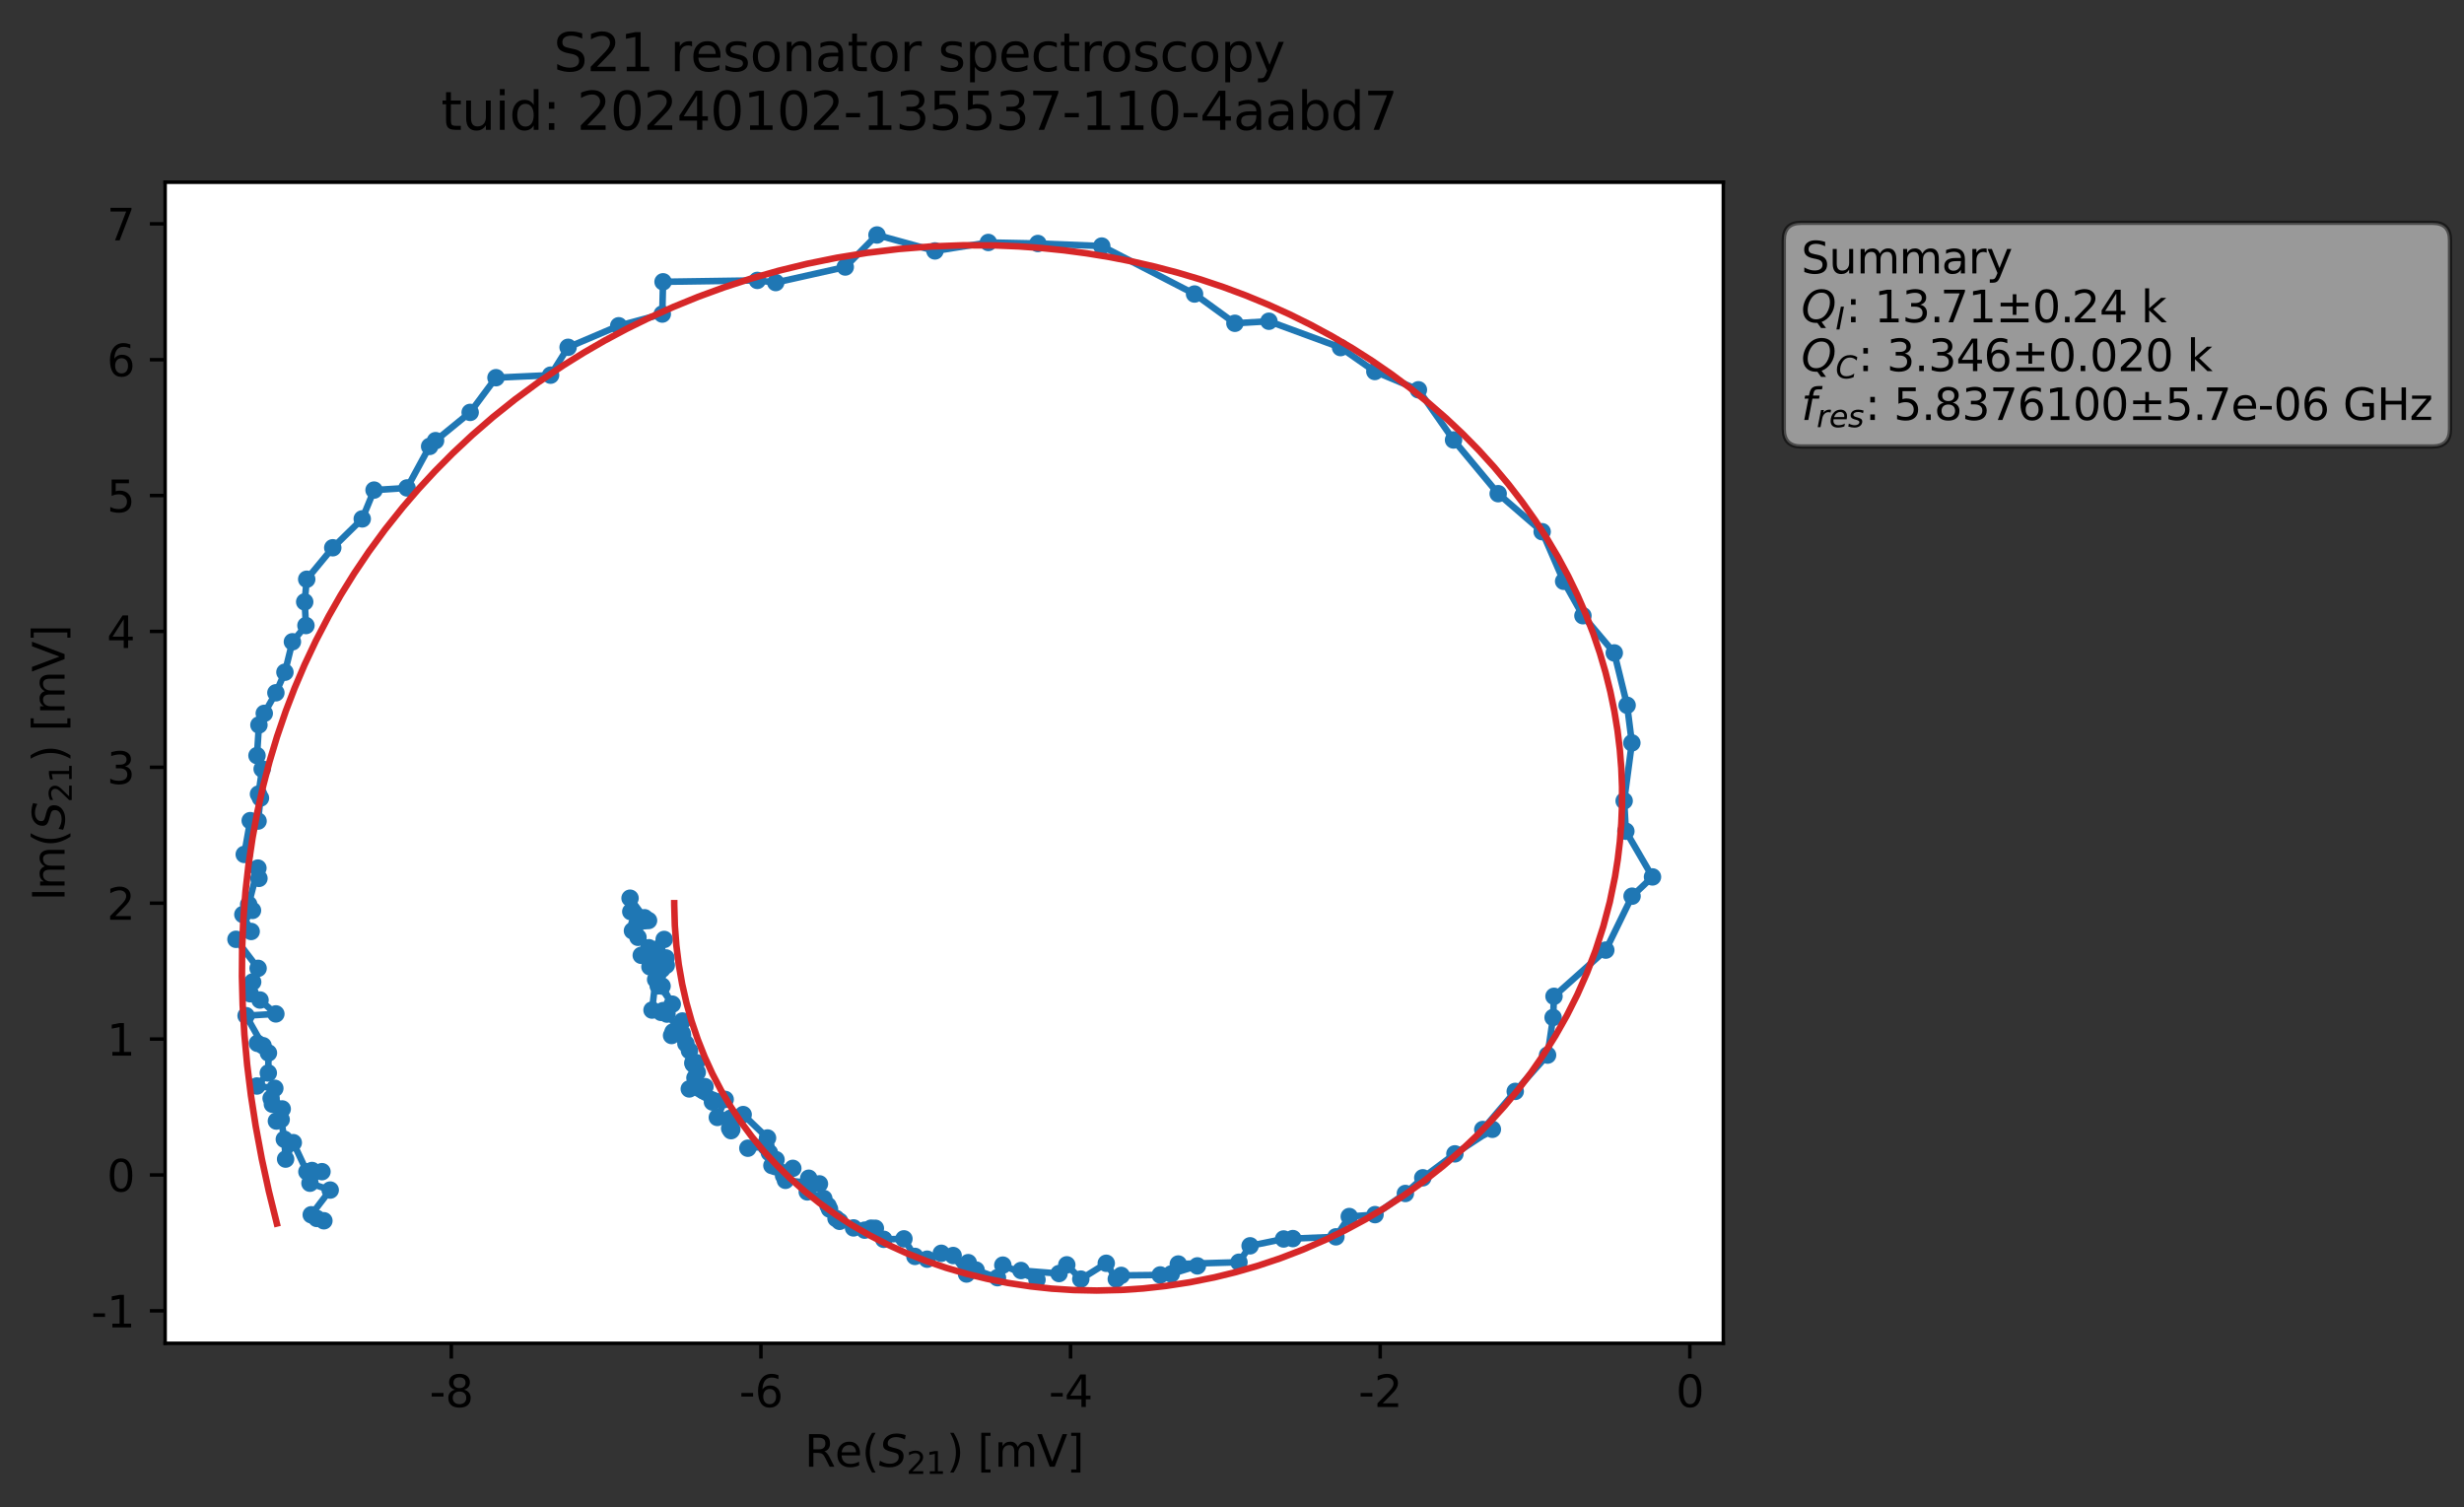 <?xml version="1.0" encoding="utf-8" standalone="no"?>
<!DOCTYPE svg PUBLIC "-//W3C//DTD SVG 1.1//EN"
  "http://www.w3.org/Graphics/SVG/1.1/DTD/svg11.dtd">
<svg xmlns:xlink="http://www.w3.org/1999/xlink" width="564.724pt" height="345.428pt" viewBox="0 0 564.724 345.428" xmlns="http://www.w3.org/2000/svg" version="1.1">
 <rect x="0" y="0" width="564.724" height="345.428" fill="#333333" stroke="none"/>
 <defs>
  <style type="text/css">*{stroke-linejoin: round; stroke-linecap: butt}</style>
 </defs>
 <g id="figure_1">
  <g id="patch_1">
   <path d="M 0 345.428 
L 564.724 345.428 
L 564.724 -0 
L 0 -0 
L 0 345.428 
z
" style="fill: none; opacity: 0"/>
  </g>
  <g id="axes_1">
   <g id="patch_2">
    <path d="M 37.848 307.872 
L 394.968 307.872 
L 394.968 41.76 
L 37.848 41.76 
z
" style="fill: #ffffff"/>
   </g>
   <g id="matplotlib.axis_1">
    <g id="xtick_1">
     <g id="line2d_1">
      <defs>
       <path id="mef98fdbf8f" d="M 0 0 
L 0 3.5 
" style="stroke: #000000; stroke-width: 0.8"/>
      </defs>
      <g>
       <use xlink:href="#mef98fdbf8f" x="103.434" y="307.872" style="stroke: #000000; stroke-width: 0.8"/>
      </g>
     </g>
     <g id="text_1">
      <!-- -8 -->
      <g transform="translate(98.449 322.47) scale(0.1 -0.1)">
       <defs>
        <path id="DejaVuSans-2d" d="M 313 2009 
L 1997 2009 
L 1997 1497 
L 313 1497 
L 313 2009 
z
" transform="scale(0.016)"/>
        <path id="DejaVuSans-38" d="M 2034 2216 
Q 1584 2216 1326 1975 
Q 1069 1734 1069 1313 
Q 1069 891 1326 650 
Q 1584 409 2034 409 
Q 2484 409 2743 651 
Q 3003 894 3003 1313 
Q 3003 1734 2745 1975 
Q 2488 2216 2034 2216 
z
M 1403 2484 
Q 997 2584 770 2862 
Q 544 3141 544 3541 
Q 544 4100 942 4425 
Q 1341 4750 2034 4750 
Q 2731 4750 3128 4425 
Q 3525 4100 3525 3541 
Q 3525 3141 3298 2862 
Q 3072 2584 2669 2484 
Q 3125 2378 3379 2068 
Q 3634 1759 3634 1313 
Q 3634 634 3220 271 
Q 2806 -91 2034 -91 
Q 1263 -91 848 271 
Q 434 634 434 1313 
Q 434 1759 690 2068 
Q 947 2378 1403 2484 
z
M 1172 3481 
Q 1172 3119 1398 2916 
Q 1625 2713 2034 2713 
Q 2441 2713 2670 2916 
Q 2900 3119 2900 3481 
Q 2900 3844 2670 4047 
Q 2441 4250 2034 4250 
Q 1625 4250 1398 4047 
Q 1172 3844 1172 3481 
z
" transform="scale(0.016)"/>
       </defs>
       <use xlink:href="#DejaVuSans-2d"/>
       <use xlink:href="#DejaVuSans-38" x="36.084"/>
      </g>
     </g>
    </g>
    <g id="xtick_2">
     <g id="line2d_2">
      <g>
       <use xlink:href="#mef98fdbf8f" x="174.398" y="307.872" style="stroke: #000000; stroke-width: 0.8"/>
      </g>
     </g>
     <g id="text_2">
      <!-- -6 -->
      <g transform="translate(169.413 322.47) scale(0.1 -0.1)">
       <defs>
        <path id="DejaVuSans-36" d="M 2113 2584 
Q 1688 2584 1439 2293 
Q 1191 2003 1191 1497 
Q 1191 994 1439 701 
Q 1688 409 2113 409 
Q 2538 409 2786 701 
Q 3034 994 3034 1497 
Q 3034 2003 2786 2293 
Q 2538 2584 2113 2584 
z
M 3366 4563 
L 3366 3988 
Q 3128 4100 2886 4159 
Q 2644 4219 2406 4219 
Q 1781 4219 1451 3797 
Q 1122 3375 1075 2522 
Q 1259 2794 1537 2939 
Q 1816 3084 2150 3084 
Q 2853 3084 3261 2657 
Q 3669 2231 3669 1497 
Q 3669 778 3244 343 
Q 2819 -91 2113 -91 
Q 1303 -91 875 529 
Q 447 1150 447 2328 
Q 447 3434 972 4092 
Q 1497 4750 2381 4750 
Q 2619 4750 2861 4703 
Q 3103 4656 3366 4563 
z
" transform="scale(0.016)"/>
       </defs>
       <use xlink:href="#DejaVuSans-2d"/>
       <use xlink:href="#DejaVuSans-36" x="36.084"/>
      </g>
     </g>
    </g>
    <g id="xtick_3">
     <g id="line2d_3">
      <g>
       <use xlink:href="#mef98fdbf8f" x="245.362" y="307.872" style="stroke: #000000; stroke-width: 0.8"/>
      </g>
     </g>
     <g id="text_3">
      <!-- -4 -->
      <g transform="translate(240.377 322.47) scale(0.1 -0.1)">
       <defs>
        <path id="DejaVuSans-34" d="M 2419 4116 
L 825 1625 
L 2419 1625 
L 2419 4116 
z
M 2253 4666 
L 3047 4666 
L 3047 1625 
L 3713 1625 
L 3713 1100 
L 3047 1100 
L 3047 0 
L 2419 0 
L 2419 1100 
L 313 1100 
L 313 1709 
L 2253 4666 
z
" transform="scale(0.016)"/>
       </defs>
       <use xlink:href="#DejaVuSans-2d"/>
       <use xlink:href="#DejaVuSans-34" x="36.084"/>
      </g>
     </g>
    </g>
    <g id="xtick_4">
     <g id="line2d_4">
      <g>
       <use xlink:href="#mef98fdbf8f" x="316.326" y="307.872" style="stroke: #000000; stroke-width: 0.8"/>
      </g>
     </g>
     <g id="text_4">
      <!-- -2 -->
      <g transform="translate(311.34 322.47) scale(0.1 -0.1)">
       <defs>
        <path id="DejaVuSans-32" d="M 1228 531 
L 3431 531 
L 3431 0 
L 469 0 
L 469 531 
Q 828 903 1448 1529 
Q 2069 2156 2228 2338 
Q 2531 2678 2651 2914 
Q 2772 3150 2772 3378 
Q 2772 3750 2511 3984 
Q 2250 4219 1831 4219 
Q 1534 4219 1204 4116 
Q 875 4013 500 3803 
L 500 4441 
Q 881 4594 1212 4672 
Q 1544 4750 1819 4750 
Q 2544 4750 2975 4387 
Q 3406 4025 3406 3419 
Q 3406 3131 3298 2873 
Q 3191 2616 2906 2266 
Q 2828 2175 2409 1742 
Q 1991 1309 1228 531 
z
" transform="scale(0.016)"/>
       </defs>
       <use xlink:href="#DejaVuSans-2d"/>
       <use xlink:href="#DejaVuSans-32" x="36.084"/>
      </g>
     </g>
    </g>
    <g id="xtick_5">
     <g id="line2d_5">
      <g>
       <use xlink:href="#mef98fdbf8f" x="387.29" y="307.872" style="stroke: #000000; stroke-width: 0.8"/>
      </g>
     </g>
     <g id="text_5">
      <!-- 0 -->
      <g transform="translate(384.108 322.47) scale(0.1 -0.1)">
       <defs>
        <path id="DejaVuSans-30" d="M 2034 4250 
Q 1547 4250 1301 3770 
Q 1056 3291 1056 2328 
Q 1056 1369 1301 889 
Q 1547 409 2034 409 
Q 2525 409 2770 889 
Q 3016 1369 3016 2328 
Q 3016 3291 2770 3770 
Q 2525 4250 2034 4250 
z
M 2034 4750 
Q 2819 4750 3233 4129 
Q 3647 3509 3647 2328 
Q 3647 1150 3233 529 
Q 2819 -91 2034 -91 
Q 1250 -91 836 529 
Q 422 1150 422 2328 
Q 422 3509 836 4129 
Q 1250 4750 2034 4750 
z
" transform="scale(0.016)"/>
       </defs>
       <use xlink:href="#DejaVuSans-30"/>
      </g>
     </g>
    </g>
    <g id="text_6">
     <!-- Re$(S_{21})$ [mV] -->
     <g transform="translate(184.408 336.149) scale(0.1 -0.1)">
      <defs>
       <path id="DejaVuSans-52" d="M 2841 2188 
Q 3044 2119 3236 1894 
Q 3428 1669 3622 1275 
L 4263 0 
L 3584 0 
L 2988 1197 
Q 2756 1666 2539 1819 
Q 2322 1972 1947 1972 
L 1259 1972 
L 1259 0 
L 628 0 
L 628 4666 
L 2053 4666 
Q 2853 4666 3247 4331 
Q 3641 3997 3641 3322 
Q 3641 2881 3436 2590 
Q 3231 2300 2841 2188 
z
M 1259 4147 
L 1259 2491 
L 2053 2491 
Q 2509 2491 2742 2702 
Q 2975 2913 2975 3322 
Q 2975 3731 2742 3939 
Q 2509 4147 2053 4147 
L 1259 4147 
z
" transform="scale(0.016)"/>
       <path id="DejaVuSans-65" d="M 3597 1894 
L 3597 1613 
L 953 1613 
Q 991 1019 1311 708 
Q 1631 397 2203 397 
Q 2534 397 2845 478 
Q 3156 559 3463 722 
L 3463 178 
Q 3153 47 2828 -22 
Q 2503 -91 2169 -91 
Q 1331 -91 842 396 
Q 353 884 353 1716 
Q 353 2575 817 3079 
Q 1281 3584 2069 3584 
Q 2775 3584 3186 3129 
Q 3597 2675 3597 1894 
z
M 3022 2063 
Q 3016 2534 2758 2815 
Q 2500 3097 2075 3097 
Q 1594 3097 1305 2825 
Q 1016 2553 972 2059 
L 3022 2063 
z
" transform="scale(0.016)"/>
       <path id="DejaVuSans-28" d="M 1984 4856 
Q 1566 4138 1362 3434 
Q 1159 2731 1159 2009 
Q 1159 1288 1364 580 
Q 1569 -128 1984 -844 
L 1484 -844 
Q 1016 -109 783 600 
Q 550 1309 550 2009 
Q 550 2706 781 3412 
Q 1013 4119 1484 4856 
L 1984 4856 
z
" transform="scale(0.016)"/>
       <path id="DejaVuSans-Oblique-53" d="M 3859 4513 
L 3738 3897 
Q 3422 4066 3111 4152 
Q 2800 4238 2509 4238 
Q 1944 4238 1609 3991 
Q 1275 3744 1275 3334 
Q 1275 3109 1398 2989 
Q 1522 2869 2034 2731 
L 2413 2638 
Q 3053 2472 3303 2217 
Q 3553 1963 3553 1503 
Q 3553 797 2998 353 
Q 2444 -91 1538 -91 
Q 1166 -91 791 -17 
Q 416 56 38 206 
L 166 856 
Q 513 641 861 531 
Q 1209 422 1556 422 
Q 2147 422 2503 684 
Q 2859 947 2859 1369 
Q 2859 1650 2717 1795 
Q 2575 1941 2106 2059 
L 1728 2156 
Q 1081 2325 845 2545 
Q 609 2766 609 3163 
Q 609 3859 1145 4304 
Q 1681 4750 2541 4750 
Q 2875 4750 3203 4690 
Q 3531 4631 3859 4513 
z
" transform="scale(0.016)"/>
       <path id="DejaVuSans-31" d="M 794 531 
L 1825 531 
L 1825 4091 
L 703 3866 
L 703 4441 
L 1819 4666 
L 2450 4666 
L 2450 531 
L 3481 531 
L 3481 0 
L 794 0 
L 794 531 
z
" transform="scale(0.016)"/>
       <path id="DejaVuSans-29" d="M 513 4856 
L 1013 4856 
Q 1481 4119 1714 3412 
Q 1947 2706 1947 2009 
Q 1947 1309 1714 600 
Q 1481 -109 1013 -844 
L 513 -844 
Q 928 -128 1133 580 
Q 1338 1288 1338 2009 
Q 1338 2731 1133 3434 
Q 928 4138 513 4856 
z
" transform="scale(0.016)"/>
       <path id="DejaVuSans-20" transform="scale(0.016)"/>
       <path id="DejaVuSans-5b" d="M 550 4863 
L 1875 4863 
L 1875 4416 
L 1125 4416 
L 1125 -397 
L 1875 -397 
L 1875 -844 
L 550 -844 
L 550 4863 
z
" transform="scale(0.016)"/>
       <path id="DejaVuSans-6d" d="M 3328 2828 
Q 3544 3216 3844 3400 
Q 4144 3584 4550 3584 
Q 5097 3584 5394 3201 
Q 5691 2819 5691 2113 
L 5691 0 
L 5113 0 
L 5113 2094 
Q 5113 2597 4934 2840 
Q 4756 3084 4391 3084 
Q 3944 3084 3684 2787 
Q 3425 2491 3425 1978 
L 3425 0 
L 2847 0 
L 2847 2094 
Q 2847 2600 2669 2842 
Q 2491 3084 2119 3084 
Q 1678 3084 1418 2786 
Q 1159 2488 1159 1978 
L 1159 0 
L 581 0 
L 581 3500 
L 1159 3500 
L 1159 2956 
Q 1356 3278 1631 3431 
Q 1906 3584 2284 3584 
Q 2666 3584 2933 3390 
Q 3200 3197 3328 2828 
z
" transform="scale(0.016)"/>
       <path id="DejaVuSans-56" d="M 1831 0 
L 50 4666 
L 709 4666 
L 2188 738 
L 3669 4666 
L 4325 4666 
L 2547 0 
L 1831 0 
z
" transform="scale(0.016)"/>
       <path id="DejaVuSans-5d" d="M 1947 4863 
L 1947 -844 
L 622 -844 
L 622 -397 
L 1369 -397 
L 1369 4416 
L 622 4416 
L 622 4863 
L 1947 4863 
z
" transform="scale(0.016)"/>
      </defs>
      <use xlink:href="#DejaVuSans-52" transform="translate(0 0.016)"/>
      <use xlink:href="#DejaVuSans-65" transform="translate(69.482 0.016)"/>
      <use xlink:href="#DejaVuSans-28" transform="translate(131.006 0.016)"/>
      <use xlink:href="#DejaVuSans-Oblique-53" transform="translate(170.02 0.016)"/>
      <use xlink:href="#DejaVuSans-32" transform="translate(233.496 -16.391) scale(0.7)"/>
      <use xlink:href="#DejaVuSans-31" transform="translate(278.032 -16.391) scale(0.7)"/>
      <use xlink:href="#DejaVuSans-29" transform="translate(325.303 0.016)"/>
      <use xlink:href="#DejaVuSans-20" transform="translate(364.316 0.016)"/>
      <use xlink:href="#DejaVuSans-5b" transform="translate(396.104 0.016)"/>
      <use xlink:href="#DejaVuSans-6d" transform="translate(435.117 0.016)"/>
      <use xlink:href="#DejaVuSans-56" transform="translate(532.529 0.016)"/>
      <use xlink:href="#DejaVuSans-5d" transform="translate(600.938 0.016)"/>
     </g>
    </g>
   </g>
   <g id="matplotlib.axis_2">
    <g id="ytick_1">
     <g id="line2d_6">
      <defs>
       <path id="meb58829f2d" d="M 0 0 
L -3.5 0 
" style="stroke: #000000; stroke-width: 0.8"/>
      </defs>
      <g>
       <use xlink:href="#meb58829f2d" x="37.848" y="300.422" style="stroke: #000000; stroke-width: 0.8"/>
      </g>
     </g>
     <g id="text_7">
      <!-- -1 -->
      <g transform="translate(20.878 304.221) scale(0.1 -0.1)">
       <use xlink:href="#DejaVuSans-2d"/>
       <use xlink:href="#DejaVuSans-31" x="36.084"/>
      </g>
     </g>
    </g>
    <g id="ytick_2">
     <g id="line2d_7">
      <g>
       <use xlink:href="#meb58829f2d" x="37.848" y="269.281" style="stroke: #000000; stroke-width: 0.8"/>
      </g>
     </g>
     <g id="text_8">
      <!-- 0 -->
      <g transform="translate(24.486 273.081) scale(0.1 -0.1)">
       <use xlink:href="#DejaVuSans-30"/>
      </g>
     </g>
    </g>
    <g id="ytick_3">
     <g id="line2d_8">
      <g>
       <use xlink:href="#meb58829f2d" x="37.848" y="238.14" style="stroke: #000000; stroke-width: 0.8"/>
      </g>
     </g>
     <g id="text_9">
      <!-- 1 -->
      <g transform="translate(24.486 241.94) scale(0.1 -0.1)">
       <use xlink:href="#DejaVuSans-31"/>
      </g>
     </g>
    </g>
    <g id="ytick_4">
     <g id="line2d_9">
      <g>
       <use xlink:href="#meb58829f2d" x="37.848" y="207" style="stroke: #000000; stroke-width: 0.8"/>
      </g>
     </g>
     <g id="text_10">
      <!-- 2 -->
      <g transform="translate(24.486 210.799) scale(0.1 -0.1)">
       <use xlink:href="#DejaVuSans-32"/>
      </g>
     </g>
    </g>
    <g id="ytick_5">
     <g id="line2d_10">
      <g>
       <use xlink:href="#meb58829f2d" x="37.848" y="175.859" style="stroke: #000000; stroke-width: 0.8"/>
      </g>
     </g>
     <g id="text_11">
      <!-- 3 -->
      <g transform="translate(24.486 179.658) scale(0.1 -0.1)">
       <defs>
        <path id="DejaVuSans-33" d="M 2597 2516 
Q 3050 2419 3304 2112 
Q 3559 1806 3559 1356 
Q 3559 666 3084 287 
Q 2609 -91 1734 -91 
Q 1441 -91 1130 -33 
Q 819 25 488 141 
L 488 750 
Q 750 597 1062 519 
Q 1375 441 1716 441 
Q 2309 441 2620 675 
Q 2931 909 2931 1356 
Q 2931 1769 2642 2001 
Q 2353 2234 1838 2234 
L 1294 2234 
L 1294 2753 
L 1863 2753 
Q 2328 2753 2575 2939 
Q 2822 3125 2822 3475 
Q 2822 3834 2567 4026 
Q 2313 4219 1838 4219 
Q 1578 4219 1281 4162 
Q 984 4106 628 3988 
L 628 4550 
Q 988 4650 1302 4700 
Q 1616 4750 1894 4750 
Q 2613 4750 3031 4423 
Q 3450 4097 3450 3541 
Q 3450 3153 3228 2886 
Q 3006 2619 2597 2516 
z
" transform="scale(0.016)"/>
       </defs>
       <use xlink:href="#DejaVuSans-33"/>
      </g>
     </g>
    </g>
    <g id="ytick_6">
     <g id="line2d_11">
      <g>
       <use xlink:href="#meb58829f2d" x="37.848" y="144.718" style="stroke: #000000; stroke-width: 0.8"/>
      </g>
     </g>
     <g id="text_12">
      <!-- 4 -->
      <g transform="translate(24.486 148.517) scale(0.1 -0.1)">
       <use xlink:href="#DejaVuSans-34"/>
      </g>
     </g>
    </g>
    <g id="ytick_7">
     <g id="line2d_12">
      <g>
       <use xlink:href="#meb58829f2d" x="37.848" y="113.577" style="stroke: #000000; stroke-width: 0.8"/>
      </g>
     </g>
     <g id="text_13">
      <!-- 5 -->
      <g transform="translate(24.486 117.376) scale(0.1 -0.1)">
       <defs>
        <path id="DejaVuSans-35" d="M 691 4666 
L 3169 4666 
L 3169 4134 
L 1269 4134 
L 1269 2991 
Q 1406 3038 1543 3061 
Q 1681 3084 1819 3084 
Q 2600 3084 3056 2656 
Q 3513 2228 3513 1497 
Q 3513 744 3044 326 
Q 2575 -91 1722 -91 
Q 1428 -91 1123 -41 
Q 819 9 494 109 
L 494 744 
Q 775 591 1075 516 
Q 1375 441 1709 441 
Q 2250 441 2565 725 
Q 2881 1009 2881 1497 
Q 2881 1984 2565 2268 
Q 2250 2553 1709 2553 
Q 1456 2553 1204 2497 
Q 953 2441 691 2322 
L 691 4666 
z
" transform="scale(0.016)"/>
       </defs>
       <use xlink:href="#DejaVuSans-35"/>
      </g>
     </g>
    </g>
    <g id="ytick_8">
     <g id="line2d_13">
      <g>
       <use xlink:href="#meb58829f2d" x="37.848" y="82.436" style="stroke: #000000; stroke-width: 0.8"/>
      </g>
     </g>
     <g id="text_14">
      <!-- 6 -->
      <g transform="translate(24.486 86.235) scale(0.1 -0.1)">
       <use xlink:href="#DejaVuSans-36"/>
      </g>
     </g>
    </g>
    <g id="ytick_9">
     <g id="line2d_14">
      <g>
       <use xlink:href="#meb58829f2d" x="37.848" y="51.295" style="stroke: #000000; stroke-width: 0.8"/>
      </g>
     </g>
     <g id="text_15">
      <!-- 7 -->
      <g transform="translate(24.486 55.094) scale(0.1 -0.1)">
       <defs>
        <path id="DejaVuSans-37" d="M 525 4666 
L 3525 4666 
L 3525 4397 
L 1831 0 
L 1172 0 
L 2766 4134 
L 525 4134 
L 525 4666 
z
" transform="scale(0.016)"/>
       </defs>
       <use xlink:href="#DejaVuSans-37"/>
      </g>
     </g>
    </g>
    <g id="text_16">
     <!-- Im$(S_{21})$ [mV] -->
     <g transform="translate(14.798 206.466) rotate(-90) scale(0.1 -0.1)">
      <defs>
       <path id="DejaVuSans-49" d="M 628 4666 
L 1259 4666 
L 1259 0 
L 628 0 
L 628 4666 
z
" transform="scale(0.016)"/>
      </defs>
      <use xlink:href="#DejaVuSans-49" transform="translate(0 0.016)"/>
      <use xlink:href="#DejaVuSans-6d" transform="translate(25.867 0.016)"/>
      <use xlink:href="#DejaVuSans-28" transform="translate(123.279 0.016)"/>
      <use xlink:href="#DejaVuSans-Oblique-53" transform="translate(162.293 0.016)"/>
      <use xlink:href="#DejaVuSans-32" transform="translate(225.77 -16.391) scale(0.7)"/>
      <use xlink:href="#DejaVuSans-31" transform="translate(270.306 -16.391) scale(0.7)"/>
      <use xlink:href="#DejaVuSans-29" transform="translate(317.576 0.016)"/>
      <use xlink:href="#DejaVuSans-20" transform="translate(356.59 0.016)"/>
      <use xlink:href="#DejaVuSans-5b" transform="translate(388.377 0.016)"/>
      <use xlink:href="#DejaVuSans-6d" transform="translate(427.391 0.016)"/>
      <use xlink:href="#DejaVuSans-56" transform="translate(524.803 0.016)"/>
      <use xlink:href="#DejaVuSans-5d" transform="translate(593.211 0.016)"/>
     </g>
    </g>
   </g>
   <g id="line2d_15">
    <path d="M 74.232 279.784 
L 72.6 279.248 
L 71.335 278.414 
L 75.679 272.748 
L 71.041 271.177 
L 73.794 268.531 
L 71.505 268.263 
L 70.34 268.55 
L 67.218 261.883 
L 65.459 265.65 
L 65.166 261.107 
L 64.44 256.586 
L 63.349 256.931 
L 64.683 254.159 
L 62.139 251.723 
L 62.43 253.074 
L 62.991 249.425 
L 58.876 248.9 
L 61.494 245.915 
L 61.526 241.32 
L 59.001 239.118 
L 60.287 239.663 
L 56.403 232.782 
L 63.227 232.372 
L 59.594 229.194 
L 57.348 227.756 
L 57.909 225.054 
L 59.154 221.932 
L 54.081 215.278 
L 57.565 213.48 
L 55.664 209.597 
L 57.867 208.654 
L 56.992 207.274 
L 59.11 198.954 
L 59.347 201.31 
L 55.979 195.826 
L 57.348 188.078 
L 59.147 188.182 
L 59.697 182.902 
L 59.241 181.994 
L 60.084 176.242 
L 58.901 173.171 
L 59.345 166.155 
L 60.568 163.494 
L 63.231 158.78 
L 65.302 154.063 
L 67.017 147.09 
L 70.119 143.365 
L 69.835 137.944 
L 70.297 132.757 
L 76.265 125.542 
L 83.022 118.924 
L 85.731 112.324 
L 93.292 111.828 
L 98.465 102.311 
L 99.828 100.991 
L 107.756 94.515 
L 113.674 86.562 
L 126.189 85.982 
L 130.203 79.597 
L 141.807 74.662 
L 151.79 71.976 
L 151.964 64.586 
L 173.576 64.265 
L 177.787 64.763 
L 193.726 61.196 
L 200.994 53.856 
L 214.282 57.51 
L 226.513 55.571 
L 237.877 55.806 
L 252.51 56.392 
L 273.78 67.387 
L 283.028 74.094 
L 290.826 73.624 
L 307.246 79.664 
L 315.097 85.143 
L 325.085 89.336 
L 333.137 100.838 
L 343.367 113.146 
L 353.446 121.86 
L 358.371 133.225 
L 362.791 141.115 
L 369.976 149.64 
L 372.92 161.643 
L 374.007 170.262 
L 372.239 183.55 
L 372.633 190.506 
L 378.736 200.977 
L 374.055 205.393 
L 368.033 217.752 
L 356.161 228.345 
L 355.953 233.193 
L 354.686 241.817 
L 347.276 250.135 
L 339.839 258.869 
L 342.037 258.821 
L 333.448 264.449 
L 326.087 269.937 
L 322.097 273.529 
L 315.143 278.381 
L 309.243 278.812 
L 306.173 283.468 
L 294.189 283.957 
L 286.507 285.526 
L 283.959 289.288 
L 270.056 289.696 
L 274.428 290.125 
L 268.443 291.97 
L 265.905 292.201 
L 256.973 292.305 
L 255.842 293.14 
L 253.543 289.528 
L 247.706 293.157 
L 244.498 289.884 
L 242.718 291.882 
L 234.001 291.184 
L 237.666 293.289 
L 229.835 289.951 
L 228.608 292.829 
L 223.714 291.083 
L 221.91 289.388 
L 221.525 291.987 
L 218.451 287.75 
L 215.738 287.237 
L 212.493 288.586 
L 209.689 287.953 
L 207.173 283.93 
L 202.55 284.039 
L 199.632 281.482 
L 200.626 281.507 
L 198.172 281.934 
L 195.624 281.423 
L 192.435 279.911 
L 190.119 277.094 
L 191.606 279.256 
L 188.804 274.684 
L 185.017 273.167 
L 185.355 270.036 
L 187.81 271.329 
L 180.018 270.515 
L 179.586 269.439 
L 181.703 267.77 
L 177.776 267.396 
L 176.914 267.128 
L 177.86 265.778 
L 176.33 264.175 
L 175.556 262.776 
L 171.399 263.156 
L 175.911 260.811 
L 170.325 255.449 
L 167.542 259.132 
L 167.721 258.846 
L 167.23 258.627 
L 167.414 256.289 
L 164.406 256.101 
L 166.202 251.975 
L 161.261 249.993 
L 161.576 249.045 
L 163.284 252.568 
L 157.977 249.571 
L 159.275 247.039 
L 159.583 243.548 
L 159.805 245.773 
L 158.793 243.577 
L 158.021 240.803 
L 157.198 239.179 
L 156.401 233.999 
L 156.43 237.292 
L 153.917 237.324 
L 154.257 236.498 
L 156.339 236.802 
L 152.866 232.416 
L 151.997 231.616 
L 151.509 232.021 
L 149.439 231.497 
L 150.266 224.497 
L 154.077 230.142 
L 151.74 225.998 
L 150.858 225.948 
L 150.716 223.44 
L 152.7 221.222 
L 148.959 221.577 
L 151.694 222.14 
L 152.634 219.551 
L 146.969 218.948 
L 149.526 219.594 
L 152.221 215.311 
L 148.731 217.215 
L 150.519 217.664 
L 146.217 214.822 
L 144.951 213.319 
L 147.661 211.034 
L 148.64 210.966 
L 145.992 211.733 
L 147.724 210.339 
L 144.402 205.854 
L 144.573 208.936 
L 144.573 208.936 
" clip-path="url(#pc8bd425c51)" style="fill: none; stroke: #1f77b4; stroke-width: 1.5; stroke-linecap: square"/>
    <defs>
     <path id="mfb290e3a76" d="M 0 1.5 
C 0.398 1.5 0.779 1.342 1.061 1.061 
C 1.342 0.779 1.5 0.398 1.5 0 
C 1.5 -0.398 1.342 -0.779 1.061 -1.061 
C 0.779 -1.342 0.398 -1.5 0 -1.5 
C -0.398 -1.5 -0.779 -1.342 -1.061 -1.061 
C -1.342 -0.779 -1.5 -0.398 -1.5 0 
C -1.5 0.398 -1.342 0.779 -1.061 1.061 
C -0.779 1.342 -0.398 1.5 0 1.5 
z
" style="stroke: #1f77b4"/>
    </defs>
    <g clip-path="url(#pc8bd425c51)">
     <use xlink:href="#mfb290e3a76" x="74.232" y="279.784" style="fill: #1f77b4; stroke: #1f77b4"/>
     <use xlink:href="#mfb290e3a76" x="72.6" y="279.248" style="fill: #1f77b4; stroke: #1f77b4"/>
     <use xlink:href="#mfb290e3a76" x="71.335" y="278.414" style="fill: #1f77b4; stroke: #1f77b4"/>
     <use xlink:href="#mfb290e3a76" x="75.679" y="272.748" style="fill: #1f77b4; stroke: #1f77b4"/>
     <use xlink:href="#mfb290e3a76" x="71.041" y="271.177" style="fill: #1f77b4; stroke: #1f77b4"/>
     <use xlink:href="#mfb290e3a76" x="73.794" y="268.531" style="fill: #1f77b4; stroke: #1f77b4"/>
     <use xlink:href="#mfb290e3a76" x="71.505" y="268.263" style="fill: #1f77b4; stroke: #1f77b4"/>
     <use xlink:href="#mfb290e3a76" x="70.34" y="268.55" style="fill: #1f77b4; stroke: #1f77b4"/>
     <use xlink:href="#mfb290e3a76" x="67.218" y="261.883" style="fill: #1f77b4; stroke: #1f77b4"/>
     <use xlink:href="#mfb290e3a76" x="65.459" y="265.65" style="fill: #1f77b4; stroke: #1f77b4"/>
     <use xlink:href="#mfb290e3a76" x="65.166" y="261.107" style="fill: #1f77b4; stroke: #1f77b4"/>
     <use xlink:href="#mfb290e3a76" x="64.44" y="256.586" style="fill: #1f77b4; stroke: #1f77b4"/>
     <use xlink:href="#mfb290e3a76" x="63.349" y="256.931" style="fill: #1f77b4; stroke: #1f77b4"/>
     <use xlink:href="#mfb290e3a76" x="64.683" y="254.159" style="fill: #1f77b4; stroke: #1f77b4"/>
     <use xlink:href="#mfb290e3a76" x="62.139" y="251.723" style="fill: #1f77b4; stroke: #1f77b4"/>
     <use xlink:href="#mfb290e3a76" x="62.43" y="253.074" style="fill: #1f77b4; stroke: #1f77b4"/>
     <use xlink:href="#mfb290e3a76" x="62.991" y="249.425" style="fill: #1f77b4; stroke: #1f77b4"/>
     <use xlink:href="#mfb290e3a76" x="58.876" y="248.9" style="fill: #1f77b4; stroke: #1f77b4"/>
     <use xlink:href="#mfb290e3a76" x="61.494" y="245.915" style="fill: #1f77b4; stroke: #1f77b4"/>
     <use xlink:href="#mfb290e3a76" x="61.526" y="241.32" style="fill: #1f77b4; stroke: #1f77b4"/>
     <use xlink:href="#mfb290e3a76" x="59.001" y="239.118" style="fill: #1f77b4; stroke: #1f77b4"/>
     <use xlink:href="#mfb290e3a76" x="60.287" y="239.663" style="fill: #1f77b4; stroke: #1f77b4"/>
     <use xlink:href="#mfb290e3a76" x="56.403" y="232.782" style="fill: #1f77b4; stroke: #1f77b4"/>
     <use xlink:href="#mfb290e3a76" x="63.227" y="232.372" style="fill: #1f77b4; stroke: #1f77b4"/>
     <use xlink:href="#mfb290e3a76" x="59.594" y="229.194" style="fill: #1f77b4; stroke: #1f77b4"/>
     <use xlink:href="#mfb290e3a76" x="57.348" y="227.756" style="fill: #1f77b4; stroke: #1f77b4"/>
     <use xlink:href="#mfb290e3a76" x="57.909" y="225.054" style="fill: #1f77b4; stroke: #1f77b4"/>
     <use xlink:href="#mfb290e3a76" x="59.154" y="221.932" style="fill: #1f77b4; stroke: #1f77b4"/>
     <use xlink:href="#mfb290e3a76" x="54.081" y="215.278" style="fill: #1f77b4; stroke: #1f77b4"/>
     <use xlink:href="#mfb290e3a76" x="57.565" y="213.48" style="fill: #1f77b4; stroke: #1f77b4"/>
     <use xlink:href="#mfb290e3a76" x="55.664" y="209.597" style="fill: #1f77b4; stroke: #1f77b4"/>
     <use xlink:href="#mfb290e3a76" x="57.867" y="208.654" style="fill: #1f77b4; stroke: #1f77b4"/>
     <use xlink:href="#mfb290e3a76" x="56.992" y="207.274" style="fill: #1f77b4; stroke: #1f77b4"/>
     <use xlink:href="#mfb290e3a76" x="59.11" y="198.954" style="fill: #1f77b4; stroke: #1f77b4"/>
     <use xlink:href="#mfb290e3a76" x="59.347" y="201.31" style="fill: #1f77b4; stroke: #1f77b4"/>
     <use xlink:href="#mfb290e3a76" x="55.979" y="195.826" style="fill: #1f77b4; stroke: #1f77b4"/>
     <use xlink:href="#mfb290e3a76" x="57.348" y="188.078" style="fill: #1f77b4; stroke: #1f77b4"/>
     <use xlink:href="#mfb290e3a76" x="59.147" y="188.182" style="fill: #1f77b4; stroke: #1f77b4"/>
     <use xlink:href="#mfb290e3a76" x="59.697" y="182.902" style="fill: #1f77b4; stroke: #1f77b4"/>
     <use xlink:href="#mfb290e3a76" x="59.241" y="181.994" style="fill: #1f77b4; stroke: #1f77b4"/>
     <use xlink:href="#mfb290e3a76" x="60.084" y="176.242" style="fill: #1f77b4; stroke: #1f77b4"/>
     <use xlink:href="#mfb290e3a76" x="58.901" y="173.171" style="fill: #1f77b4; stroke: #1f77b4"/>
     <use xlink:href="#mfb290e3a76" x="59.345" y="166.155" style="fill: #1f77b4; stroke: #1f77b4"/>
     <use xlink:href="#mfb290e3a76" x="60.568" y="163.494" style="fill: #1f77b4; stroke: #1f77b4"/>
     <use xlink:href="#mfb290e3a76" x="63.231" y="158.78" style="fill: #1f77b4; stroke: #1f77b4"/>
     <use xlink:href="#mfb290e3a76" x="65.302" y="154.063" style="fill: #1f77b4; stroke: #1f77b4"/>
     <use xlink:href="#mfb290e3a76" x="67.017" y="147.09" style="fill: #1f77b4; stroke: #1f77b4"/>
     <use xlink:href="#mfb290e3a76" x="70.119" y="143.365" style="fill: #1f77b4; stroke: #1f77b4"/>
     <use xlink:href="#mfb290e3a76" x="69.835" y="137.944" style="fill: #1f77b4; stroke: #1f77b4"/>
     <use xlink:href="#mfb290e3a76" x="70.297" y="132.757" style="fill: #1f77b4; stroke: #1f77b4"/>
     <use xlink:href="#mfb290e3a76" x="76.265" y="125.542" style="fill: #1f77b4; stroke: #1f77b4"/>
     <use xlink:href="#mfb290e3a76" x="83.022" y="118.924" style="fill: #1f77b4; stroke: #1f77b4"/>
     <use xlink:href="#mfb290e3a76" x="85.731" y="112.324" style="fill: #1f77b4; stroke: #1f77b4"/>
     <use xlink:href="#mfb290e3a76" x="93.292" y="111.828" style="fill: #1f77b4; stroke: #1f77b4"/>
     <use xlink:href="#mfb290e3a76" x="98.465" y="102.311" style="fill: #1f77b4; stroke: #1f77b4"/>
     <use xlink:href="#mfb290e3a76" x="99.828" y="100.991" style="fill: #1f77b4; stroke: #1f77b4"/>
     <use xlink:href="#mfb290e3a76" x="107.756" y="94.515" style="fill: #1f77b4; stroke: #1f77b4"/>
     <use xlink:href="#mfb290e3a76" x="113.674" y="86.562" style="fill: #1f77b4; stroke: #1f77b4"/>
     <use xlink:href="#mfb290e3a76" x="126.189" y="85.982" style="fill: #1f77b4; stroke: #1f77b4"/>
     <use xlink:href="#mfb290e3a76" x="130.203" y="79.597" style="fill: #1f77b4; stroke: #1f77b4"/>
     <use xlink:href="#mfb290e3a76" x="141.807" y="74.662" style="fill: #1f77b4; stroke: #1f77b4"/>
     <use xlink:href="#mfb290e3a76" x="151.79" y="71.976" style="fill: #1f77b4; stroke: #1f77b4"/>
     <use xlink:href="#mfb290e3a76" x="151.964" y="64.586" style="fill: #1f77b4; stroke: #1f77b4"/>
     <use xlink:href="#mfb290e3a76" x="173.576" y="64.265" style="fill: #1f77b4; stroke: #1f77b4"/>
     <use xlink:href="#mfb290e3a76" x="177.787" y="64.763" style="fill: #1f77b4; stroke: #1f77b4"/>
     <use xlink:href="#mfb290e3a76" x="193.726" y="61.196" style="fill: #1f77b4; stroke: #1f77b4"/>
     <use xlink:href="#mfb290e3a76" x="200.994" y="53.856" style="fill: #1f77b4; stroke: #1f77b4"/>
     <use xlink:href="#mfb290e3a76" x="214.282" y="57.51" style="fill: #1f77b4; stroke: #1f77b4"/>
     <use xlink:href="#mfb290e3a76" x="226.513" y="55.571" style="fill: #1f77b4; stroke: #1f77b4"/>
     <use xlink:href="#mfb290e3a76" x="237.877" y="55.806" style="fill: #1f77b4; stroke: #1f77b4"/>
     <use xlink:href="#mfb290e3a76" x="252.51" y="56.392" style="fill: #1f77b4; stroke: #1f77b4"/>
     <use xlink:href="#mfb290e3a76" x="273.78" y="67.387" style="fill: #1f77b4; stroke: #1f77b4"/>
     <use xlink:href="#mfb290e3a76" x="283.028" y="74.094" style="fill: #1f77b4; stroke: #1f77b4"/>
     <use xlink:href="#mfb290e3a76" x="290.826" y="73.624" style="fill: #1f77b4; stroke: #1f77b4"/>
     <use xlink:href="#mfb290e3a76" x="307.246" y="79.664" style="fill: #1f77b4; stroke: #1f77b4"/>
     <use xlink:href="#mfb290e3a76" x="315.097" y="85.143" style="fill: #1f77b4; stroke: #1f77b4"/>
     <use xlink:href="#mfb290e3a76" x="325.085" y="89.336" style="fill: #1f77b4; stroke: #1f77b4"/>
     <use xlink:href="#mfb290e3a76" x="333.137" y="100.838" style="fill: #1f77b4; stroke: #1f77b4"/>
     <use xlink:href="#mfb290e3a76" x="343.367" y="113.146" style="fill: #1f77b4; stroke: #1f77b4"/>
     <use xlink:href="#mfb290e3a76" x="353.446" y="121.86" style="fill: #1f77b4; stroke: #1f77b4"/>
     <use xlink:href="#mfb290e3a76" x="358.371" y="133.225" style="fill: #1f77b4; stroke: #1f77b4"/>
     <use xlink:href="#mfb290e3a76" x="362.791" y="141.115" style="fill: #1f77b4; stroke: #1f77b4"/>
     <use xlink:href="#mfb290e3a76" x="369.976" y="149.64" style="fill: #1f77b4; stroke: #1f77b4"/>
     <use xlink:href="#mfb290e3a76" x="372.92" y="161.643" style="fill: #1f77b4; stroke: #1f77b4"/>
     <use xlink:href="#mfb290e3a76" x="374.007" y="170.262" style="fill: #1f77b4; stroke: #1f77b4"/>
     <use xlink:href="#mfb290e3a76" x="372.239" y="183.55" style="fill: #1f77b4; stroke: #1f77b4"/>
     <use xlink:href="#mfb290e3a76" x="372.633" y="190.506" style="fill: #1f77b4; stroke: #1f77b4"/>
     <use xlink:href="#mfb290e3a76" x="378.736" y="200.977" style="fill: #1f77b4; stroke: #1f77b4"/>
     <use xlink:href="#mfb290e3a76" x="374.055" y="205.393" style="fill: #1f77b4; stroke: #1f77b4"/>
     <use xlink:href="#mfb290e3a76" x="368.033" y="217.752" style="fill: #1f77b4; stroke: #1f77b4"/>
     <use xlink:href="#mfb290e3a76" x="356.161" y="228.345" style="fill: #1f77b4; stroke: #1f77b4"/>
     <use xlink:href="#mfb290e3a76" x="355.953" y="233.193" style="fill: #1f77b4; stroke: #1f77b4"/>
     <use xlink:href="#mfb290e3a76" x="354.686" y="241.817" style="fill: #1f77b4; stroke: #1f77b4"/>
     <use xlink:href="#mfb290e3a76" x="347.276" y="250.135" style="fill: #1f77b4; stroke: #1f77b4"/>
     <use xlink:href="#mfb290e3a76" x="339.839" y="258.869" style="fill: #1f77b4; stroke: #1f77b4"/>
     <use xlink:href="#mfb290e3a76" x="342.037" y="258.821" style="fill: #1f77b4; stroke: #1f77b4"/>
     <use xlink:href="#mfb290e3a76" x="333.448" y="264.449" style="fill: #1f77b4; stroke: #1f77b4"/>
     <use xlink:href="#mfb290e3a76" x="326.087" y="269.937" style="fill: #1f77b4; stroke: #1f77b4"/>
     <use xlink:href="#mfb290e3a76" x="322.097" y="273.529" style="fill: #1f77b4; stroke: #1f77b4"/>
     <use xlink:href="#mfb290e3a76" x="315.143" y="278.381" style="fill: #1f77b4; stroke: #1f77b4"/>
     <use xlink:href="#mfb290e3a76" x="309.243" y="278.812" style="fill: #1f77b4; stroke: #1f77b4"/>
     <use xlink:href="#mfb290e3a76" x="306.173" y="283.468" style="fill: #1f77b4; stroke: #1f77b4"/>
     <use xlink:href="#mfb290e3a76" x="296.306" y="283.866" style="fill: #1f77b4; stroke: #1f77b4"/>
     <use xlink:href="#mfb290e3a76" x="294.189" y="283.957" style="fill: #1f77b4; stroke: #1f77b4"/>
     <use xlink:href="#mfb290e3a76" x="286.507" y="285.526" style="fill: #1f77b4; stroke: #1f77b4"/>
     <use xlink:href="#mfb290e3a76" x="283.959" y="289.288" style="fill: #1f77b4; stroke: #1f77b4"/>
     <use xlink:href="#mfb290e3a76" x="270.056" y="289.696" style="fill: #1f77b4; stroke: #1f77b4"/>
     <use xlink:href="#mfb290e3a76" x="274.428" y="290.125" style="fill: #1f77b4; stroke: #1f77b4"/>
     <use xlink:href="#mfb290e3a76" x="268.443" y="291.97" style="fill: #1f77b4; stroke: #1f77b4"/>
     <use xlink:href="#mfb290e3a76" x="265.905" y="292.201" style="fill: #1f77b4; stroke: #1f77b4"/>
     <use xlink:href="#mfb290e3a76" x="256.973" y="292.305" style="fill: #1f77b4; stroke: #1f77b4"/>
     <use xlink:href="#mfb290e3a76" x="255.842" y="293.14" style="fill: #1f77b4; stroke: #1f77b4"/>
     <use xlink:href="#mfb290e3a76" x="253.543" y="289.528" style="fill: #1f77b4; stroke: #1f77b4"/>
     <use xlink:href="#mfb290e3a76" x="247.706" y="293.157" style="fill: #1f77b4; stroke: #1f77b4"/>
     <use xlink:href="#mfb290e3a76" x="244.498" y="289.884" style="fill: #1f77b4; stroke: #1f77b4"/>
     <use xlink:href="#mfb290e3a76" x="242.718" y="291.882" style="fill: #1f77b4; stroke: #1f77b4"/>
     <use xlink:href="#mfb290e3a76" x="234.001" y="291.184" style="fill: #1f77b4; stroke: #1f77b4"/>
     <use xlink:href="#mfb290e3a76" x="237.666" y="293.289" style="fill: #1f77b4; stroke: #1f77b4"/>
     <use xlink:href="#mfb290e3a76" x="229.835" y="289.951" style="fill: #1f77b4; stroke: #1f77b4"/>
     <use xlink:href="#mfb290e3a76" x="228.608" y="292.829" style="fill: #1f77b4; stroke: #1f77b4"/>
     <use xlink:href="#mfb290e3a76" x="223.714" y="291.083" style="fill: #1f77b4; stroke: #1f77b4"/>
     <use xlink:href="#mfb290e3a76" x="221.91" y="289.388" style="fill: #1f77b4; stroke: #1f77b4"/>
     <use xlink:href="#mfb290e3a76" x="221.525" y="291.987" style="fill: #1f77b4; stroke: #1f77b4"/>
     <use xlink:href="#mfb290e3a76" x="218.451" y="287.75" style="fill: #1f77b4; stroke: #1f77b4"/>
     <use xlink:href="#mfb290e3a76" x="215.738" y="287.237" style="fill: #1f77b4; stroke: #1f77b4"/>
     <use xlink:href="#mfb290e3a76" x="212.493" y="288.586" style="fill: #1f77b4; stroke: #1f77b4"/>
     <use xlink:href="#mfb290e3a76" x="209.689" y="287.953" style="fill: #1f77b4; stroke: #1f77b4"/>
     <use xlink:href="#mfb290e3a76" x="207.173" y="283.93" style="fill: #1f77b4; stroke: #1f77b4"/>
     <use xlink:href="#mfb290e3a76" x="202.55" y="284.039" style="fill: #1f77b4; stroke: #1f77b4"/>
     <use xlink:href="#mfb290e3a76" x="199.632" y="281.482" style="fill: #1f77b4; stroke: #1f77b4"/>
     <use xlink:href="#mfb290e3a76" x="200.626" y="281.507" style="fill: #1f77b4; stroke: #1f77b4"/>
     <use xlink:href="#mfb290e3a76" x="198.172" y="281.934" style="fill: #1f77b4; stroke: #1f77b4"/>
     <use xlink:href="#mfb290e3a76" x="195.624" y="281.423" style="fill: #1f77b4; stroke: #1f77b4"/>
     <use xlink:href="#mfb290e3a76" x="192.435" y="279.911" style="fill: #1f77b4; stroke: #1f77b4"/>
     <use xlink:href="#mfb290e3a76" x="190.119" y="277.094" style="fill: #1f77b4; stroke: #1f77b4"/>
     <use xlink:href="#mfb290e3a76" x="191.606" y="279.256" style="fill: #1f77b4; stroke: #1f77b4"/>
     <use xlink:href="#mfb290e3a76" x="189.767" y="276.328" style="fill: #1f77b4; stroke: #1f77b4"/>
     <use xlink:href="#mfb290e3a76" x="188.804" y="274.684" style="fill: #1f77b4; stroke: #1f77b4"/>
     <use xlink:href="#mfb290e3a76" x="185.017" y="273.167" style="fill: #1f77b4; stroke: #1f77b4"/>
     <use xlink:href="#mfb290e3a76" x="185.355" y="270.036" style="fill: #1f77b4; stroke: #1f77b4"/>
     <use xlink:href="#mfb290e3a76" x="187.81" y="271.329" style="fill: #1f77b4; stroke: #1f77b4"/>
     <use xlink:href="#mfb290e3a76" x="180.018" y="270.515" style="fill: #1f77b4; stroke: #1f77b4"/>
     <use xlink:href="#mfb290e3a76" x="179.586" y="269.439" style="fill: #1f77b4; stroke: #1f77b4"/>
     <use xlink:href="#mfb290e3a76" x="181.703" y="267.77" style="fill: #1f77b4; stroke: #1f77b4"/>
     <use xlink:href="#mfb290e3a76" x="177.776" y="267.396" style="fill: #1f77b4; stroke: #1f77b4"/>
     <use xlink:href="#mfb290e3a76" x="176.914" y="267.128" style="fill: #1f77b4; stroke: #1f77b4"/>
     <use xlink:href="#mfb290e3a76" x="177.86" y="265.778" style="fill: #1f77b4; stroke: #1f77b4"/>
     <use xlink:href="#mfb290e3a76" x="176.33" y="264.175" style="fill: #1f77b4; stroke: #1f77b4"/>
     <use xlink:href="#mfb290e3a76" x="175.556" y="262.776" style="fill: #1f77b4; stroke: #1f77b4"/>
     <use xlink:href="#mfb290e3a76" x="171.399" y="263.156" style="fill: #1f77b4; stroke: #1f77b4"/>
     <use xlink:href="#mfb290e3a76" x="175.911" y="260.811" style="fill: #1f77b4; stroke: #1f77b4"/>
     <use xlink:href="#mfb290e3a76" x="170.325" y="255.449" style="fill: #1f77b4; stroke: #1f77b4"/>
     <use xlink:href="#mfb290e3a76" x="167.542" y="259.132" style="fill: #1f77b4; stroke: #1f77b4"/>
     <use xlink:href="#mfb290e3a76" x="167.721" y="258.846" style="fill: #1f77b4; stroke: #1f77b4"/>
     <use xlink:href="#mfb290e3a76" x="167.23" y="258.627" style="fill: #1f77b4; stroke: #1f77b4"/>
     <use xlink:href="#mfb290e3a76" x="167.414" y="256.289" style="fill: #1f77b4; stroke: #1f77b4"/>
     <use xlink:href="#mfb290e3a76" x="164.406" y="256.101" style="fill: #1f77b4; stroke: #1f77b4"/>
     <use xlink:href="#mfb290e3a76" x="166.202" y="251.975" style="fill: #1f77b4; stroke: #1f77b4"/>
     <use xlink:href="#mfb290e3a76" x="161.261" y="249.993" style="fill: #1f77b4; stroke: #1f77b4"/>
     <use xlink:href="#mfb290e3a76" x="161.576" y="249.045" style="fill: #1f77b4; stroke: #1f77b4"/>
     <use xlink:href="#mfb290e3a76" x="163.284" y="252.568" style="fill: #1f77b4; stroke: #1f77b4"/>
     <use xlink:href="#mfb290e3a76" x="157.977" y="249.571" style="fill: #1f77b4; stroke: #1f77b4"/>
     <use xlink:href="#mfb290e3a76" x="159.275" y="247.039" style="fill: #1f77b4; stroke: #1f77b4"/>
     <use xlink:href="#mfb290e3a76" x="159.583" y="243.548" style="fill: #1f77b4; stroke: #1f77b4"/>
     <use xlink:href="#mfb290e3a76" x="159.805" y="245.773" style="fill: #1f77b4; stroke: #1f77b4"/>
     <use xlink:href="#mfb290e3a76" x="158.887" y="243.89" style="fill: #1f77b4; stroke: #1f77b4"/>
     <use xlink:href="#mfb290e3a76" x="158.793" y="243.577" style="fill: #1f77b4; stroke: #1f77b4"/>
     <use xlink:href="#mfb290e3a76" x="158.021" y="240.803" style="fill: #1f77b4; stroke: #1f77b4"/>
     <use xlink:href="#mfb290e3a76" x="157.198" y="239.179" style="fill: #1f77b4; stroke: #1f77b4"/>
     <use xlink:href="#mfb290e3a76" x="156.401" y="233.999" style="fill: #1f77b4; stroke: #1f77b4"/>
     <use xlink:href="#mfb290e3a76" x="156.43" y="237.292" style="fill: #1f77b4; stroke: #1f77b4"/>
     <use xlink:href="#mfb290e3a76" x="153.917" y="237.324" style="fill: #1f77b4; stroke: #1f77b4"/>
     <use xlink:href="#mfb290e3a76" x="154.257" y="236.498" style="fill: #1f77b4; stroke: #1f77b4"/>
     <use xlink:href="#mfb290e3a76" x="156.339" y="236.802" style="fill: #1f77b4; stroke: #1f77b4"/>
     <use xlink:href="#mfb290e3a76" x="152.866" y="232.416" style="fill: #1f77b4; stroke: #1f77b4"/>
     <use xlink:href="#mfb290e3a76" x="151.997" y="231.616" style="fill: #1f77b4; stroke: #1f77b4"/>
     <use xlink:href="#mfb290e3a76" x="151.509" y="232.021" style="fill: #1f77b4; stroke: #1f77b4"/>
     <use xlink:href="#mfb290e3a76" x="149.439" y="231.497" style="fill: #1f77b4; stroke: #1f77b4"/>
     <use xlink:href="#mfb290e3a76" x="150.266" y="224.497" style="fill: #1f77b4; stroke: #1f77b4"/>
     <use xlink:href="#mfb290e3a76" x="154.077" y="230.142" style="fill: #1f77b4; stroke: #1f77b4"/>
     <use xlink:href="#mfb290e3a76" x="151.74" y="225.998" style="fill: #1f77b4; stroke: #1f77b4"/>
     <use xlink:href="#mfb290e3a76" x="150.858" y="225.948" style="fill: #1f77b4; stroke: #1f77b4"/>
     <use xlink:href="#mfb290e3a76" x="150.716" y="223.44" style="fill: #1f77b4; stroke: #1f77b4"/>
     <use xlink:href="#mfb290e3a76" x="152.7" y="221.222" style="fill: #1f77b4; stroke: #1f77b4"/>
     <use xlink:href="#mfb290e3a76" x="148.959" y="221.577" style="fill: #1f77b4; stroke: #1f77b4"/>
     <use xlink:href="#mfb290e3a76" x="151.694" y="222.14" style="fill: #1f77b4; stroke: #1f77b4"/>
     <use xlink:href="#mfb290e3a76" x="152.634" y="219.551" style="fill: #1f77b4; stroke: #1f77b4"/>
     <use xlink:href="#mfb290e3a76" x="146.969" y="218.948" style="fill: #1f77b4; stroke: #1f77b4"/>
     <use xlink:href="#mfb290e3a76" x="149.526" y="219.594" style="fill: #1f77b4; stroke: #1f77b4"/>
     <use xlink:href="#mfb290e3a76" x="152.221" y="215.311" style="fill: #1f77b4; stroke: #1f77b4"/>
     <use xlink:href="#mfb290e3a76" x="148.731" y="217.215" style="fill: #1f77b4; stroke: #1f77b4"/>
     <use xlink:href="#mfb290e3a76" x="150.519" y="217.664" style="fill: #1f77b4; stroke: #1f77b4"/>
     <use xlink:href="#mfb290e3a76" x="146.217" y="214.822" style="fill: #1f77b4; stroke: #1f77b4"/>
     <use xlink:href="#mfb290e3a76" x="144.951" y="213.319" style="fill: #1f77b4; stroke: #1f77b4"/>
     <use xlink:href="#mfb290e3a76" x="147.661" y="211.034" style="fill: #1f77b4; stroke: #1f77b4"/>
     <use xlink:href="#mfb290e3a76" x="148.64" y="210.966" style="fill: #1f77b4; stroke: #1f77b4"/>
     <use xlink:href="#mfb290e3a76" x="145.992" y="211.733" style="fill: #1f77b4; stroke: #1f77b4"/>
     <use xlink:href="#mfb290e3a76" x="147.724" y="210.339" style="fill: #1f77b4; stroke: #1f77b4"/>
     <use xlink:href="#mfb290e3a76" x="144.402" y="205.854" style="fill: #1f77b4; stroke: #1f77b4"/>
     <use xlink:href="#mfb290e3a76" x="144.573" y="208.936" style="fill: #1f77b4; stroke: #1f77b4"/>
    </g>
   </g>
   <g id="line2d_16">
    <path d="M 63.448 280.412 
L 61.615 273.011 
L 59.995 265.562 
L 58.602 258.076 
L 57.51 251.023 
L 56.647 244.026 
L 56.016 237.12 
L 55.619 230.346 
L 55.449 223.751 
L 55.495 217.39 
L 55.774 210.701 
L 56.269 204.311 
L 56.947 198.29 
L 57.883 191.997 
L 58.967 186.161 
L 60.324 180.087 
L 61.768 174.569 
L 63.484 168.856 
L 65.507 162.942 
L 67.517 157.713 
L 69.809 152.336 
L 72.416 146.812 
L 75.372 141.147 
L 78.129 136.322 
L 81.177 131.41 
L 84.541 126.418 
L 88.248 121.357 
L 92.327 116.241 
L 95.877 112.119 
L 99.698 107.982 
L 103.807 103.842 
L 108.22 99.714 
L 112.952 95.614 
L 118.02 91.559 
L 123.437 87.571 
L 129.218 83.673 
L 133.801 80.824 
L 138.6 78.053 
L 143.619 75.373 
L 148.862 72.798 
L 154.33 70.343 
L 160.024 68.023 
L 165.943 65.856 
L 172.086 63.859 
L 178.449 62.049 
L 185.025 60.447 
L 191.806 59.071 
L 198.783 57.94 
L 205.943 57.074 
L 213.27 56.493 
L 220.746 56.214 
L 228.352 56.256 
L 233.482 56.471 
L 238.652 56.84 
L 243.853 57.369 
L 249.077 58.06 
L 254.314 58.917 
L 259.556 59.944 
L 264.791 61.143 
L 270.011 62.516 
L 275.203 64.063 
L 280.358 65.787 
L 285.464 67.686 
L 290.51 69.76 
L 295.485 72.007 
L 300.377 74.426 
L 305.175 77.014 
L 309.869 79.766 
L 314.447 82.679 
L 318.899 85.747 
L 323.214 88.965 
L 327.385 92.327 
L 331.4 95.824 
L 335.252 99.45 
L 338.932 103.196 
L 342.435 107.054 
L 345.753 111.015 
L 348.881 115.069 
L 351.814 119.206 
L 354.548 123.417 
L 357.081 127.692 
L 359.41 132.02 
L 361.533 136.391 
L 363.451 140.796 
L 365.164 145.224 
L 366.672 149.665 
L 367.978 154.111 
L 369.085 158.551 
L 369.995 162.977 
L 370.713 167.38 
L 371.242 171.753 
L 371.588 176.087 
L 371.757 180.376 
L 371.754 184.612 
L 371.585 188.79 
L 371.256 192.903 
L 370.775 196.947 
L 370.148 200.917 
L 368.949 206.723 
L 367.461 212.341 
L 365.709 217.761 
L 363.715 222.974 
L 361.503 227.976 
L 359.096 232.762 
L 356.515 237.332 
L 353.781 241.684 
L 350.914 245.82 
L 347.933 249.741 
L 344.855 253.451 
L 341.697 256.955 
L 338.473 260.256 
L 335.197 263.36 
L 330.771 267.204 
L 326.303 270.724 
L 321.817 273.935 
L 317.333 276.853 
L 312.87 279.496 
L 308.443 281.878 
L 304.065 284.016 
L 298.677 286.368 
L 293.399 288.392 
L 288.245 290.114 
L 283.225 291.56 
L 278.345 292.755 
L 272.68 293.887 
L 267.23 294.725 
L 261.993 295.3 
L 256.971 295.64 
L 251.376 295.776 
L 246.061 295.665 
L 241.014 295.339 
L 236.227 294.827 
L 231.059 294.044 
L 226.198 293.081 
L 221.626 291.966 
L 216.808 290.557 
L 212.311 289.012 
L 207.665 287.164 
L 203.36 285.205 
L 199.37 283.155 
L 195.315 280.819 
L 191.583 278.416 
L 187.847 275.738 
L 184.43 273.016 
L 181.057 270.034 
L 177.995 267.031 
L 175.013 263.784 
L 172.327 260.536 
L 169.747 257.061 
L 167.448 253.6 
L 165.275 249.929 
L 163.253 246.058 
L 161.498 242.221 
L 159.905 238.198 
L 158.491 233.998 
L 157.327 229.848 
L 156.347 225.533 
L 155.566 221.063 
L 155.016 216.653 
L 154.666 212.099 
L 154.53 207.407 
L 154.528 207.003 
L 154.528 207.003 
" clip-path="url(#pc8bd425c51)" style="fill: none; stroke: #d62728; stroke-width: 1.5; stroke-linecap: square"/>
   </g>
   <g id="patch_3">
    <path d="M 37.848 307.872 
L 37.848 41.76 
" style="fill: none; stroke: #000000; stroke-width: 0.8; stroke-linejoin: miter; stroke-linecap: square"/>
   </g>
   <g id="patch_4">
    <path d="M 394.968 307.872 
L 394.968 41.76 
" style="fill: none; stroke: #000000; stroke-width: 0.8; stroke-linejoin: miter; stroke-linecap: square"/>
   </g>
   <g id="patch_5">
    <path d="M 37.848 307.872 
L 394.968 307.872 
" style="fill: none; stroke: #000000; stroke-width: 0.8; stroke-linejoin: miter; stroke-linecap: square"/>
   </g>
   <g id="patch_6">
    <path d="M 37.848 41.76 
L 394.968 41.76 
" style="fill: none; stroke: #000000; stroke-width: 0.8; stroke-linejoin: miter; stroke-linecap: square"/>
   </g>
   <g id="text_17">
    <g id="patch_7">
     <path d="M 412.824 102.337 
L 557.524 102.337 
Q 561.524 102.337 561.524 98.337 
L 561.524 55.066 
Q 561.524 51.066 557.524 51.066 
L 412.824 51.066 
Q 408.824 51.066 408.824 55.066 
L 408.824 98.337 
Q 408.824 102.337 412.824 102.337 
z
" style="fill: #ffffff; opacity: 0.5; stroke: #000000; stroke-linejoin: miter"/>
    </g>
    <!-- Summary -->
    <g transform="translate(412.824 62.664) scale(0.1 -0.1)">
     <defs>
      <path id="DejaVuSans-53" d="M 3425 4513 
L 3425 3897 
Q 3066 4069 2747 4153 
Q 2428 4238 2131 4238 
Q 1616 4238 1336 4038 
Q 1056 3838 1056 3469 
Q 1056 3159 1242 3001 
Q 1428 2844 1947 2747 
L 2328 2669 
Q 3034 2534 3370 2195 
Q 3706 1856 3706 1288 
Q 3706 609 3251 259 
Q 2797 -91 1919 -91 
Q 1588 -91 1214 -16 
Q 841 59 441 206 
L 441 856 
Q 825 641 1194 531 
Q 1563 422 1919 422 
Q 2459 422 2753 634 
Q 3047 847 3047 1241 
Q 3047 1584 2836 1778 
Q 2625 1972 2144 2069 
L 1759 2144 
Q 1053 2284 737 2584 
Q 422 2884 422 3419 
Q 422 4038 858 4394 
Q 1294 4750 2059 4750 
Q 2388 4750 2728 4690 
Q 3069 4631 3425 4513 
z
" transform="scale(0.016)"/>
      <path id="DejaVuSans-75" d="M 544 1381 
L 544 3500 
L 1119 3500 
L 1119 1403 
Q 1119 906 1312 657 
Q 1506 409 1894 409 
Q 2359 409 2629 706 
Q 2900 1003 2900 1516 
L 2900 3500 
L 3475 3500 
L 3475 0 
L 2900 0 
L 2900 538 
Q 2691 219 2414 64 
Q 2138 -91 1772 -91 
Q 1169 -91 856 284 
Q 544 659 544 1381 
z
M 1991 3584 
L 1991 3584 
z
" transform="scale(0.016)"/>
      <path id="DejaVuSans-61" d="M 2194 1759 
Q 1497 1759 1228 1600 
Q 959 1441 959 1056 
Q 959 750 1161 570 
Q 1363 391 1709 391 
Q 2188 391 2477 730 
Q 2766 1069 2766 1631 
L 2766 1759 
L 2194 1759 
z
M 3341 1997 
L 3341 0 
L 2766 0 
L 2766 531 
Q 2569 213 2275 61 
Q 1981 -91 1556 -91 
Q 1019 -91 701 211 
Q 384 513 384 1019 
Q 384 1609 779 1909 
Q 1175 2209 1959 2209 
L 2766 2209 
L 2766 2266 
Q 2766 2663 2505 2880 
Q 2244 3097 1772 3097 
Q 1472 3097 1187 3025 
Q 903 2953 641 2809 
L 641 3341 
Q 956 3463 1253 3523 
Q 1550 3584 1831 3584 
Q 2591 3584 2966 3190 
Q 3341 2797 3341 1997 
z
" transform="scale(0.016)"/>
      <path id="DejaVuSans-72" d="M 2631 2963 
Q 2534 3019 2420 3045 
Q 2306 3072 2169 3072 
Q 1681 3072 1420 2755 
Q 1159 2438 1159 1844 
L 1159 0 
L 581 0 
L 581 3500 
L 1159 3500 
L 1159 2956 
Q 1341 3275 1631 3429 
Q 1922 3584 2338 3584 
Q 2397 3584 2469 3576 
Q 2541 3569 2628 3553 
L 2631 2963 
z
" transform="scale(0.016)"/>
      <path id="DejaVuSans-79" d="M 2059 -325 
Q 1816 -950 1584 -1140 
Q 1353 -1331 966 -1331 
L 506 -1331 
L 506 -850 
L 844 -850 
Q 1081 -850 1212 -737 
Q 1344 -625 1503 -206 
L 1606 56 
L 191 3500 
L 800 3500 
L 1894 763 
L 2988 3500 
L 3597 3500 
L 2059 -325 
z
" transform="scale(0.016)"/>
     </defs>
     <use xlink:href="#DejaVuSans-53"/>
     <use xlink:href="#DejaVuSans-75" x="63.477"/>
     <use xlink:href="#DejaVuSans-6d" x="126.855"/>
     <use xlink:href="#DejaVuSans-6d" x="224.268"/>
     <use xlink:href="#DejaVuSans-61" x="321.68"/>
     <use xlink:href="#DejaVuSans-72" x="382.959"/>
     <use xlink:href="#DejaVuSans-79" x="424.072"/>
    </g>
    <!-- $Q_I$: 13.71$\pm$0.24 k -->
    <g transform="translate(412.824 73.862) scale(0.1 -0.1)">
     <defs>
      <path id="DejaVuSans-Oblique-51" d="M 2309 -84 
Q 2275 -88 2237 -89 
Q 2200 -91 2125 -91 
Q 1250 -91 756 411 
Q 263 913 263 1797 
Q 263 2319 452 2844 
Q 641 3369 978 3788 
Q 1369 4269 1858 4509 
Q 2347 4750 2938 4750 
Q 3794 4750 4287 4245 
Q 4781 3741 4781 2869 
Q 4781 1928 4265 1147 
Q 3750 366 2919 44 
L 3553 -825 
L 2847 -825 
L 2309 -84 
z
M 2919 4238 
Q 2400 4238 2003 3986 
Q 1606 3734 1313 3219 
Q 1125 2891 1026 2522 
Q 928 2153 928 1778 
Q 928 1128 1239 775 
Q 1550 422 2119 422 
Q 2631 422 3032 676 
Q 3434 931 3719 1434 
Q 3909 1772 4009 2142 
Q 4109 2513 4109 2881 
Q 4109 3528 3796 3883 
Q 3484 4238 2919 4238 
z
" transform="scale(0.016)"/>
      <path id="DejaVuSans-Oblique-49" d="M 1081 4666 
L 1716 4666 
L 806 0 
L 172 0 
L 1081 4666 
z
" transform="scale(0.016)"/>
      <path id="DejaVuSans-3a" d="M 750 794 
L 1409 794 
L 1409 0 
L 750 0 
L 750 794 
z
M 750 3309 
L 1409 3309 
L 1409 2516 
L 750 2516 
L 750 3309 
z
" transform="scale(0.016)"/>
      <path id="DejaVuSans-2e" d="M 684 794 
L 1344 794 
L 1344 0 
L 684 0 
L 684 794 
z
" transform="scale(0.016)"/>
      <path id="DejaVuSans-b1" d="M 2944 4013 
L 2944 2803 
L 4684 2803 
L 4684 2272 
L 2944 2272 
L 2944 1063 
L 2419 1063 
L 2419 2272 
L 678 2272 
L 678 2803 
L 2419 2803 
L 2419 4013 
L 2944 4013 
z
M 678 531 
L 4684 531 
L 4684 0 
L 678 0 
L 678 531 
z
" transform="scale(0.016)"/>
      <path id="DejaVuSans-6b" d="M 581 4863 
L 1159 4863 
L 1159 1991 
L 2875 3500 
L 3609 3500 
L 1753 1863 
L 3688 0 
L 2938 0 
L 1159 1709 
L 1159 0 
L 581 0 
L 581 4863 
z
" transform="scale(0.016)"/>
     </defs>
     <use xlink:href="#DejaVuSans-Oblique-51" transform="translate(0 0.016)"/>
     <use xlink:href="#DejaVuSans-Oblique-49" transform="translate(78.711 -16.391) scale(0.7)"/>
     <use xlink:href="#DejaVuSans-3a" transform="translate(102.09 0.016)"/>
     <use xlink:href="#DejaVuSans-20" transform="translate(135.781 0.016)"/>
     <use xlink:href="#DejaVuSans-31" transform="translate(167.568 0.016)"/>
     <use xlink:href="#DejaVuSans-33" transform="translate(231.191 0.016)"/>
     <use xlink:href="#DejaVuSans-2e" transform="translate(294.814 0.016)"/>
     <use xlink:href="#DejaVuSans-37" transform="translate(318.852 0.016)"/>
     <use xlink:href="#DejaVuSans-31" transform="translate(382.475 0.016)"/>
     <use xlink:href="#DejaVuSans-b1" transform="translate(446.098 0.016)"/>
     <use xlink:href="#DejaVuSans-30" transform="translate(529.887 0.016)"/>
     <use xlink:href="#DejaVuSans-2e" transform="translate(593.51 0.016)"/>
     <use xlink:href="#DejaVuSans-32" transform="translate(619.797 0.016)"/>
     <use xlink:href="#DejaVuSans-34" transform="translate(683.42 0.016)"/>
     <use xlink:href="#DejaVuSans-20" transform="translate(747.043 0.016)"/>
     <use xlink:href="#DejaVuSans-6b" transform="translate(778.83 0.016)"/>
    </g>
    <!-- $Q_C$: 3.346$\pm$0.020 k -->
    <g transform="translate(412.824 85.06) scale(0.1 -0.1)">
     <defs>
      <path id="DejaVuSans-Oblique-43" d="M 4447 4306 
L 4319 3641 
Q 4019 3944 3683 4091 
Q 3347 4238 2956 4238 
Q 2422 4238 2017 3981 
Q 1613 3725 1319 3200 
Q 1131 2863 1032 2486 
Q 934 2109 934 1728 
Q 934 1091 1264 756 
Q 1594 422 2222 422 
Q 2656 422 3056 561 
Q 3456 700 3834 978 
L 3688 231 
Q 3316 72 2936 -9 
Q 2556 -91 2175 -91 
Q 1278 -91 773 396 
Q 269 884 269 1753 
Q 269 2309 461 2846 
Q 653 3384 1013 3828 
Q 1394 4300 1883 4525 
Q 2372 4750 3022 4750 
Q 3422 4750 3780 4639 
Q 4138 4528 4447 4306 
z
" transform="scale(0.016)"/>
     </defs>
     <use xlink:href="#DejaVuSans-Oblique-51" transform="translate(0 0.016)"/>
     <use xlink:href="#DejaVuSans-Oblique-43" transform="translate(78.711 -16.391) scale(0.7)"/>
     <use xlink:href="#DejaVuSans-3a" transform="translate(130.322 0.016)"/>
     <use xlink:href="#DejaVuSans-20" transform="translate(164.014 0.016)"/>
     <use xlink:href="#DejaVuSans-33" transform="translate(195.801 0.016)"/>
     <use xlink:href="#DejaVuSans-2e" transform="translate(259.424 0.016)"/>
     <use xlink:href="#DejaVuSans-33" transform="translate(291.211 0.016)"/>
     <use xlink:href="#DejaVuSans-34" transform="translate(354.834 0.016)"/>
     <use xlink:href="#DejaVuSans-36" transform="translate(418.457 0.016)"/>
     <use xlink:href="#DejaVuSans-b1" transform="translate(482.08 0.016)"/>
     <use xlink:href="#DejaVuSans-30" transform="translate(565.869 0.016)"/>
     <use xlink:href="#DejaVuSans-2e" transform="translate(629.492 0.016)"/>
     <use xlink:href="#DejaVuSans-30" transform="translate(661.279 0.016)"/>
     <use xlink:href="#DejaVuSans-32" transform="translate(724.902 0.016)"/>
     <use xlink:href="#DejaVuSans-30" transform="translate(788.525 0.016)"/>
     <use xlink:href="#DejaVuSans-20" transform="translate(852.148 0.016)"/>
     <use xlink:href="#DejaVuSans-6b" transform="translate(883.936 0.016)"/>
    </g>
    <!-- $f_{res}$: 5.8376100$\pm$5.7e-06 GHz -->
    <g transform="translate(412.824 96.257) scale(0.1 -0.1)">
     <defs>
      <path id="DejaVuSans-Oblique-66" d="M 3059 4863 
L 2969 4384 
L 2419 4384 
Q 2106 4384 1964 4261 
Q 1822 4138 1753 3809 
L 1691 3500 
L 2638 3500 
L 2553 3053 
L 1606 3053 
L 1013 0 
L 434 0 
L 1031 3053 
L 481 3053 
L 563 3500 
L 1113 3500 
L 1159 3744 
Q 1278 4363 1576 4613 
Q 1875 4863 2516 4863 
L 3059 4863 
z
" transform="scale(0.016)"/>
      <path id="DejaVuSans-Oblique-72" d="M 2853 2969 
Q 2766 3016 2653 3041 
Q 2541 3066 2413 3066 
Q 1953 3066 1609 2717 
Q 1266 2369 1153 1784 
L 800 0 
L 225 0 
L 909 3500 
L 1484 3500 
L 1375 2956 
Q 1603 3259 1920 3421 
Q 2238 3584 2597 3584 
Q 2691 3584 2781 3573 
Q 2872 3563 2963 3538 
L 2853 2969 
z
" transform="scale(0.016)"/>
      <path id="DejaVuSans-Oblique-65" d="M 3078 2063 
Q 3088 2113 3092 2166 
Q 3097 2219 3097 2272 
Q 3097 2653 2873 2875 
Q 2650 3097 2266 3097 
Q 1838 3097 1509 2826 
Q 1181 2556 1013 2059 
L 3078 2063 
z
M 3578 1613 
L 903 1613 
Q 884 1494 878 1425 
Q 872 1356 872 1306 
Q 872 872 1139 634 
Q 1406 397 1894 397 
Q 2269 397 2603 481 
Q 2938 566 3225 728 
L 3116 159 
Q 2806 34 2476 -28 
Q 2147 -91 1806 -91 
Q 1078 -91 686 257 
Q 294 606 294 1247 
Q 294 1794 489 2264 
Q 684 2734 1063 3103 
Q 1306 3334 1642 3459 
Q 1978 3584 2356 3584 
Q 2950 3584 3301 3228 
Q 3653 2872 3653 2272 
Q 3653 2128 3634 1964 
Q 3616 1800 3578 1613 
z
" transform="scale(0.016)"/>
      <path id="DejaVuSans-Oblique-73" d="M 3200 3397 
L 3091 2853 
Q 2863 2978 2609 3040 
Q 2356 3103 2088 3103 
Q 1634 3103 1373 2948 
Q 1113 2794 1113 2528 
Q 1113 2219 1719 2053 
Q 1766 2041 1788 2034 
L 1972 1978 
Q 2547 1819 2739 1644 
Q 2931 1469 2931 1166 
Q 2931 609 2489 259 
Q 2047 -91 1331 -91 
Q 1053 -91 747 -37 
Q 441 16 72 128 
L 184 722 
Q 500 559 806 475 
Q 1113 391 1394 391 
Q 1816 391 2080 572 
Q 2344 753 2344 1031 
Q 2344 1331 1650 1516 
L 1591 1531 
L 1394 1581 
Q 956 1697 753 1886 
Q 550 2075 550 2369 
Q 550 2928 970 3256 
Q 1391 3584 2113 3584 
Q 2397 3584 2667 3537 
Q 2938 3491 3200 3397 
z
" transform="scale(0.016)"/>
      <path id="DejaVuSans-47" d="M 3809 666 
L 3809 1919 
L 2778 1919 
L 2778 2438 
L 4434 2438 
L 4434 434 
Q 4069 175 3628 42 
Q 3188 -91 2688 -91 
Q 1594 -91 976 548 
Q 359 1188 359 2328 
Q 359 3472 976 4111 
Q 1594 4750 2688 4750 
Q 3144 4750 3555 4637 
Q 3966 4525 4313 4306 
L 4313 3634 
Q 3963 3931 3569 4081 
Q 3175 4231 2741 4231 
Q 1884 4231 1454 3753 
Q 1025 3275 1025 2328 
Q 1025 1384 1454 906 
Q 1884 428 2741 428 
Q 3075 428 3337 486 
Q 3600 544 3809 666 
z
" transform="scale(0.016)"/>
      <path id="DejaVuSans-48" d="M 628 4666 
L 1259 4666 
L 1259 2753 
L 3553 2753 
L 3553 4666 
L 4184 4666 
L 4184 0 
L 3553 0 
L 3553 2222 
L 1259 2222 
L 1259 0 
L 628 0 
L 628 4666 
z
" transform="scale(0.016)"/>
      <path id="DejaVuSans-7a" d="M 353 3500 
L 3084 3500 
L 3084 2975 
L 922 459 
L 3084 459 
L 3084 0 
L 275 0 
L 275 525 
L 2438 3041 
L 353 3041 
L 353 3500 
z
" transform="scale(0.016)"/>
     </defs>
     <use xlink:href="#DejaVuSans-Oblique-66" transform="translate(0 0.016)"/>
     <use xlink:href="#DejaVuSans-Oblique-72" transform="translate(35.205 -16.391) scale(0.7)"/>
     <use xlink:href="#DejaVuSans-Oblique-65" transform="translate(63.984 -16.391) scale(0.7)"/>
     <use xlink:href="#DejaVuSans-Oblique-73" transform="translate(107.051 -16.391) scale(0.7)"/>
     <use xlink:href="#DejaVuSans-3a" transform="translate(146.255 0.016)"/>
     <use xlink:href="#DejaVuSans-20" transform="translate(179.946 0.016)"/>
     <use xlink:href="#DejaVuSans-35" transform="translate(211.733 0.016)"/>
     <use xlink:href="#DejaVuSans-2e" transform="translate(275.356 0.016)"/>
     <use xlink:href="#DejaVuSans-38" transform="translate(304.519 0.016)"/>
     <use xlink:href="#DejaVuSans-33" transform="translate(368.142 0.016)"/>
     <use xlink:href="#DejaVuSans-37" transform="translate(431.765 0.016)"/>
     <use xlink:href="#DejaVuSans-36" transform="translate(495.388 0.016)"/>
     <use xlink:href="#DejaVuSans-31" transform="translate(559.011 0.016)"/>
     <use xlink:href="#DejaVuSans-30" transform="translate(622.634 0.016)"/>
     <use xlink:href="#DejaVuSans-30" transform="translate(686.257 0.016)"/>
     <use xlink:href="#DejaVuSans-b1" transform="translate(749.88 0.016)"/>
     <use xlink:href="#DejaVuSans-35" transform="translate(833.669 0.016)"/>
     <use xlink:href="#DejaVuSans-2e" transform="translate(897.292 0.016)"/>
     <use xlink:href="#DejaVuSans-37" transform="translate(921.329 0.016)"/>
     <use xlink:href="#DejaVuSans-65" transform="translate(984.952 0.016)"/>
     <use xlink:href="#DejaVuSans-2d" transform="translate(1046.476 0.016)"/>
     <use xlink:href="#DejaVuSans-30" transform="translate(1082.56 0.016)"/>
     <use xlink:href="#DejaVuSans-36" transform="translate(1146.183 0.016)"/>
     <use xlink:href="#DejaVuSans-20" transform="translate(1209.806 0.016)"/>
     <use xlink:href="#DejaVuSans-47" transform="translate(1241.593 0.016)"/>
     <use xlink:href="#DejaVuSans-48" transform="translate(1319.083 0.016)"/>
     <use xlink:href="#DejaVuSans-7a" transform="translate(1394.278 0.016)"/>
    </g>
   </g>
  </g>
  <g id="text_18">
   <!-- S21 resonator spectroscopy -->
   <g transform="translate(126.864 16.318) scale(0.12 -0.12)">
    <defs>
     <path id="DejaVuSans-73" d="M 2834 3397 
L 2834 2853 
Q 2591 2978 2328 3040 
Q 2066 3103 1784 3103 
Q 1356 3103 1142 2972 
Q 928 2841 928 2578 
Q 928 2378 1081 2264 
Q 1234 2150 1697 2047 
L 1894 2003 
Q 2506 1872 2764 1633 
Q 3022 1394 3022 966 
Q 3022 478 2636 193 
Q 2250 -91 1575 -91 
Q 1294 -91 989 -36 
Q 684 19 347 128 
L 347 722 
Q 666 556 975 473 
Q 1284 391 1588 391 
Q 1994 391 2212 530 
Q 2431 669 2431 922 
Q 2431 1156 2273 1281 
Q 2116 1406 1581 1522 
L 1381 1569 
Q 847 1681 609 1914 
Q 372 2147 372 2553 
Q 372 3047 722 3315 
Q 1072 3584 1716 3584 
Q 2034 3584 2315 3537 
Q 2597 3491 2834 3397 
z
" transform="scale(0.016)"/>
     <path id="DejaVuSans-6f" d="M 1959 3097 
Q 1497 3097 1228 2736 
Q 959 2375 959 1747 
Q 959 1119 1226 758 
Q 1494 397 1959 397 
Q 2419 397 2687 759 
Q 2956 1122 2956 1747 
Q 2956 2369 2687 2733 
Q 2419 3097 1959 3097 
z
M 1959 3584 
Q 2709 3584 3137 3096 
Q 3566 2609 3566 1747 
Q 3566 888 3137 398 
Q 2709 -91 1959 -91 
Q 1206 -91 779 398 
Q 353 888 353 1747 
Q 353 2609 779 3096 
Q 1206 3584 1959 3584 
z
" transform="scale(0.016)"/>
     <path id="DejaVuSans-6e" d="M 3513 2113 
L 3513 0 
L 2938 0 
L 2938 2094 
Q 2938 2591 2744 2837 
Q 2550 3084 2163 3084 
Q 1697 3084 1428 2787 
Q 1159 2491 1159 1978 
L 1159 0 
L 581 0 
L 581 3500 
L 1159 3500 
L 1159 2956 
Q 1366 3272 1645 3428 
Q 1925 3584 2291 3584 
Q 2894 3584 3203 3211 
Q 3513 2838 3513 2113 
z
" transform="scale(0.016)"/>
     <path id="DejaVuSans-74" d="M 1172 4494 
L 1172 3500 
L 2356 3500 
L 2356 3053 
L 1172 3053 
L 1172 1153 
Q 1172 725 1289 603 
Q 1406 481 1766 481 
L 2356 481 
L 2356 0 
L 1766 0 
Q 1100 0 847 248 
Q 594 497 594 1153 
L 594 3053 
L 172 3053 
L 172 3500 
L 594 3500 
L 594 4494 
L 1172 4494 
z
" transform="scale(0.016)"/>
     <path id="DejaVuSans-70" d="M 1159 525 
L 1159 -1331 
L 581 -1331 
L 581 3500 
L 1159 3500 
L 1159 2969 
Q 1341 3281 1617 3432 
Q 1894 3584 2278 3584 
Q 2916 3584 3314 3078 
Q 3713 2572 3713 1747 
Q 3713 922 3314 415 
Q 2916 -91 2278 -91 
Q 1894 -91 1617 61 
Q 1341 213 1159 525 
z
M 3116 1747 
Q 3116 2381 2855 2742 
Q 2594 3103 2138 3103 
Q 1681 3103 1420 2742 
Q 1159 2381 1159 1747 
Q 1159 1113 1420 752 
Q 1681 391 2138 391 
Q 2594 391 2855 752 
Q 3116 1113 3116 1747 
z
" transform="scale(0.016)"/>
     <path id="DejaVuSans-63" d="M 3122 3366 
L 3122 2828 
Q 2878 2963 2633 3030 
Q 2388 3097 2138 3097 
Q 1578 3097 1268 2742 
Q 959 2388 959 1747 
Q 959 1106 1268 751 
Q 1578 397 2138 397 
Q 2388 397 2633 464 
Q 2878 531 3122 666 
L 3122 134 
Q 2881 22 2623 -34 
Q 2366 -91 2075 -91 
Q 1284 -91 818 406 
Q 353 903 353 1747 
Q 353 2603 823 3093 
Q 1294 3584 2113 3584 
Q 2378 3584 2631 3529 
Q 2884 3475 3122 3366 
z
" transform="scale(0.016)"/>
    </defs>
    <use xlink:href="#DejaVuSans-53"/>
    <use xlink:href="#DejaVuSans-32" x="63.477"/>
    <use xlink:href="#DejaVuSans-31" x="127.1"/>
    <use xlink:href="#DejaVuSans-20" x="190.723"/>
    <use xlink:href="#DejaVuSans-72" x="222.51"/>
    <use xlink:href="#DejaVuSans-65" x="261.373"/>
    <use xlink:href="#DejaVuSans-73" x="322.896"/>
    <use xlink:href="#DejaVuSans-6f" x="374.996"/>
    <use xlink:href="#DejaVuSans-6e" x="436.178"/>
    <use xlink:href="#DejaVuSans-61" x="499.557"/>
    <use xlink:href="#DejaVuSans-74" x="560.836"/>
    <use xlink:href="#DejaVuSans-6f" x="600.045"/>
    <use xlink:href="#DejaVuSans-72" x="661.227"/>
    <use xlink:href="#DejaVuSans-20" x="702.34"/>
    <use xlink:href="#DejaVuSans-73" x="734.127"/>
    <use xlink:href="#DejaVuSans-70" x="786.227"/>
    <use xlink:href="#DejaVuSans-65" x="849.703"/>
    <use xlink:href="#DejaVuSans-63" x="911.227"/>
    <use xlink:href="#DejaVuSans-74" x="966.207"/>
    <use xlink:href="#DejaVuSans-72" x="1005.416"/>
    <use xlink:href="#DejaVuSans-6f" x="1044.279"/>
    <use xlink:href="#DejaVuSans-73" x="1105.461"/>
    <use xlink:href="#DejaVuSans-63" x="1157.561"/>
    <use xlink:href="#DejaVuSans-6f" x="1212.541"/>
    <use xlink:href="#DejaVuSans-70" x="1273.723"/>
    <use xlink:href="#DejaVuSans-79" x="1337.199"/>
   </g>
   <!-- tuid: 20240102-135537-110-4aabd7 -->
   <g transform="translate(101.091 29.756) scale(0.12 -0.12)">
    <defs>
     <path id="DejaVuSans-69" d="M 603 3500 
L 1178 3500 
L 1178 0 
L 603 0 
L 603 3500 
z
M 603 4863 
L 1178 4863 
L 1178 4134 
L 603 4134 
L 603 4863 
z
" transform="scale(0.016)"/>
     <path id="DejaVuSans-64" d="M 2906 2969 
L 2906 4863 
L 3481 4863 
L 3481 0 
L 2906 0 
L 2906 525 
Q 2725 213 2448 61 
Q 2172 -91 1784 -91 
Q 1150 -91 751 415 
Q 353 922 353 1747 
Q 353 2572 751 3078 
Q 1150 3584 1784 3584 
Q 2172 3584 2448 3432 
Q 2725 3281 2906 2969 
z
M 947 1747 
Q 947 1113 1208 752 
Q 1469 391 1925 391 
Q 2381 391 2643 752 
Q 2906 1113 2906 1747 
Q 2906 2381 2643 2742 
Q 2381 3103 1925 3103 
Q 1469 3103 1208 2742 
Q 947 2381 947 1747 
z
" transform="scale(0.016)"/>
     <path id="DejaVuSans-62" d="M 3116 1747 
Q 3116 2381 2855 2742 
Q 2594 3103 2138 3103 
Q 1681 3103 1420 2742 
Q 1159 2381 1159 1747 
Q 1159 1113 1420 752 
Q 1681 391 2138 391 
Q 2594 391 2855 752 
Q 3116 1113 3116 1747 
z
M 1159 2969 
Q 1341 3281 1617 3432 
Q 1894 3584 2278 3584 
Q 2916 3584 3314 3078 
Q 3713 2572 3713 1747 
Q 3713 922 3314 415 
Q 2916 -91 2278 -91 
Q 1894 -91 1617 61 
Q 1341 213 1159 525 
L 1159 0 
L 581 0 
L 581 4863 
L 1159 4863 
L 1159 2969 
z
" transform="scale(0.016)"/>
    </defs>
    <use xlink:href="#DejaVuSans-74"/>
    <use xlink:href="#DejaVuSans-75" x="39.209"/>
    <use xlink:href="#DejaVuSans-69" x="102.588"/>
    <use xlink:href="#DejaVuSans-64" x="130.371"/>
    <use xlink:href="#DejaVuSans-3a" x="193.848"/>
    <use xlink:href="#DejaVuSans-20" x="227.539"/>
    <use xlink:href="#DejaVuSans-32" x="259.326"/>
    <use xlink:href="#DejaVuSans-30" x="322.949"/>
    <use xlink:href="#DejaVuSans-32" x="386.572"/>
    <use xlink:href="#DejaVuSans-34" x="450.195"/>
    <use xlink:href="#DejaVuSans-30" x="513.818"/>
    <use xlink:href="#DejaVuSans-31" x="577.441"/>
    <use xlink:href="#DejaVuSans-30" x="641.064"/>
    <use xlink:href="#DejaVuSans-32" x="704.688"/>
    <use xlink:href="#DejaVuSans-2d" x="768.311"/>
    <use xlink:href="#DejaVuSans-31" x="804.395"/>
    <use xlink:href="#DejaVuSans-33" x="868.018"/>
    <use xlink:href="#DejaVuSans-35" x="931.641"/>
    <use xlink:href="#DejaVuSans-35" x="995.264"/>
    <use xlink:href="#DejaVuSans-33" x="1058.887"/>
    <use xlink:href="#DejaVuSans-37" x="1122.51"/>
    <use xlink:href="#DejaVuSans-2d" x="1186.133"/>
    <use xlink:href="#DejaVuSans-31" x="1222.217"/>
    <use xlink:href="#DejaVuSans-31" x="1285.84"/>
    <use xlink:href="#DejaVuSans-30" x="1349.463"/>
    <use xlink:href="#DejaVuSans-2d" x="1413.086"/>
    <use xlink:href="#DejaVuSans-34" x="1449.17"/>
    <use xlink:href="#DejaVuSans-61" x="1512.793"/>
    <use xlink:href="#DejaVuSans-61" x="1574.072"/>
    <use xlink:href="#DejaVuSans-62" x="1635.352"/>
    <use xlink:href="#DejaVuSans-64" x="1698.828"/>
    <use xlink:href="#DejaVuSans-37" x="1762.305"/>
   </g>
  </g>
 </g>
 <defs>
  <clipPath id="pc8bd425c51">
   <rect x="37.848" y="41.76" width="357.12" height="266.112"/>
  </clipPath>
 </defs>
</svg>
